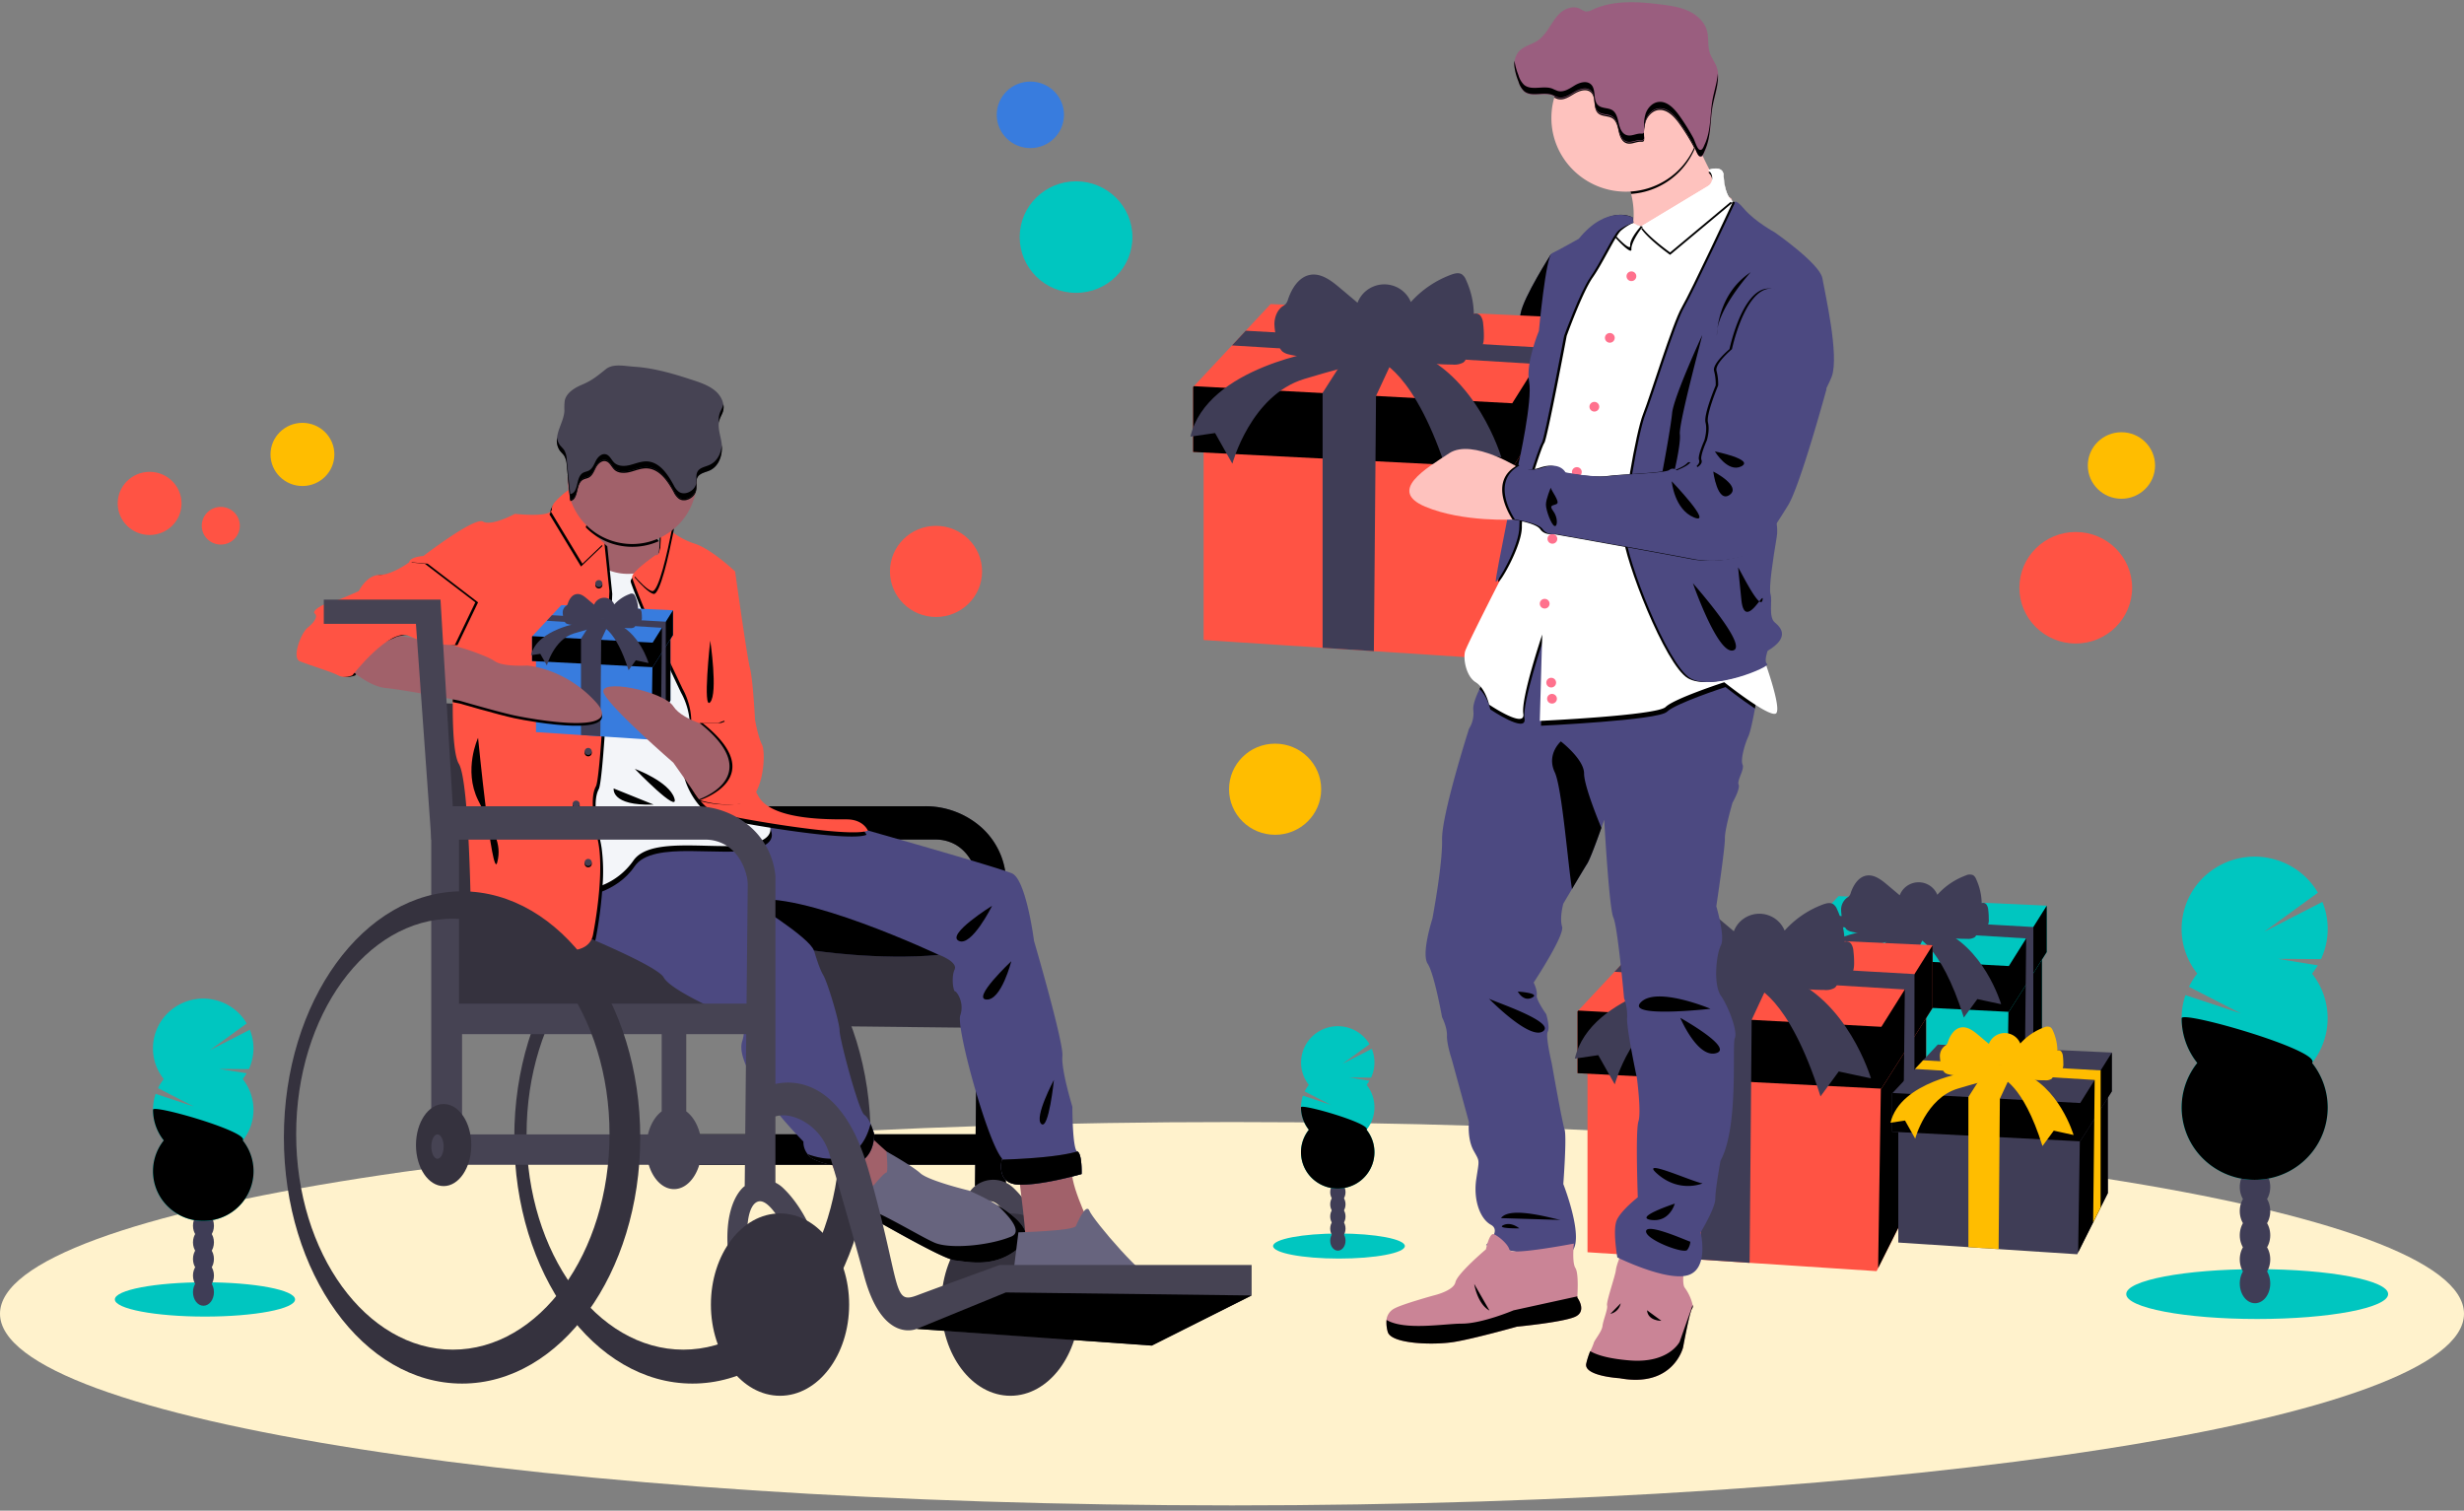 <svg xmlns="http://www.w3.org/2000/svg" xmlns:xlink="http://www.w3.org/1999/xlink" width="398" height="244" viewBox="0 0 398 244">
    <rect x="0" y="0" width="398" height="244" fill="#808080" stroke="none"/>
    <defs>
        <path id="a" d="M65.91 1.35a1.996 1.996 0 0 1-1.067.286 3.174 3.174 0 0 1-.96-.447c-.932-.464-2.102-.169-2.931.454-.829.623-1.394 1.513-1.95 2.378-.554.865-1.148 1.76-2.009 2.325-1.014.68-2.35.908-3.14 1.826a2.937 2.937 0 0 0-.653 1.509c0-.005 0-.009-.002-.014v.496a3.745 3.745 0 0 0 0 .447c.11.859.337 1.7.672 2.498.16.594.478 1.135.918 1.57.687.563 1.597.508 2.528.454.718-.043 1.448-.085 2.096.157.122.049.24.104.356.165l-.054.17c-1.856 6.345 1.84 12.978 8.255 14.814a12.22 12.22 0 0 0 3.454.471c.249 0 .498 0 .747-.028.035.13.075.26.107.39.375 1.461.495 2.974.355 4.475l-.074-.65a3.424 3.424 0 0 0-.505-.198 4.536 4.536 0 0 0-1.512-.228c-1.654-.025-4.147.647-6.804 3.89 0 0-3.393 1.9-4.393 2.358a.494.494 0 0 0-.185.21s-4.488 6.907-4.954 9.51l-.064.352-7.612-.352a13.766 13.766 0 0 0-1.28-5.421 1.936 1.936 0 0 0-.69-.908c-.509-.306-1.17-.14-1.732.067a16.573 16.573 0 0 0-6.59 4.443c-.985-2.368-3.725-3.499-6.12-2.525a4.661 4.661 0 0 0-2.598 2.641l-2.963-2.462c-1.348-1.13-2.942-2.333-4.695-2.069-1.9.288-3.084 2.178-3.696 3.968a2.037 2.037 0 0 1-.391.785 1.3 1.3 0 0 1-.11.091l-2.333-.105-4.07 4.327-2.25 2.396-6.218 6.613-.131.138v6.606c-.181.48-.33.97-.449 1.467l.449-.067v2.555l1.714.088v30.455l19.452 1.262 8.383.535 14.814.96c0 1.383.583 3.325 1.824 4.089a3.4 3.4 0 0 1 .819.728c-.064.123-.129.25-.189.376-.594 1.214-1.12 2.568-1.028 3.41a4.631 4.631 0 0 1-.712 3.042s-4.48 13.985-4.381 18.002c.1 4.017-1.597 12.851-1.597 12.851s-1.85 5.692-.751 7.31c1.1 1.619 2.348 8.687 2.348 8.687s.85 1.618.796 2.993c-.053 1.376.8 3.87.8 3.87l2.796 10.156s-.298 2.699.75 4.612c1.05 1.914.947 1.323.45 4.661-.499 3.34.597 6.428 2.396 7.41.712.38.733.96.516 1.526h-.018c-.459-.179-.84.775-1.067 1.544-.138.141-.231.222-.231.222l.157.04c-.1.368-.157.646-.157.646s-4.691 3.926-4.98 5.348c-.288 1.421-3.595 2.16-3.595 2.16s-4.98 1.372-6.292 2.061a2.368 2.368 0 0 0-1.377 1.904 5.29 5.29 0 0 0 .178 1.92c.502 2.013 7.49 2.21 10.834 1.671 3.343-.538 10.287-2.504 10.287-2.504s7.287-.704 9.436-1.57c2.148-.865.447-3.137.447-3.137v-.215c.053-.82.203-3.796-.313-4.595-.39-.605-.377-2.11-.323-3.07 1.458-2.639-1.676-10.554-1.676-10.554s.601-7.74.2-8.88c-.402-1.14-2.095-10.744-2.095-10.744s-1.05-4.369-.65-5.104c.397-.736-.25-2.847-.25-2.847s-1.697-2.353-1.547-3.088c.15-.736-.498-2.062-.498-2.062s5.093-7.655 4.641-9.076c-.451-1.422.2-3.73.2-3.73l1.422-2.381c.946-1.59 2.092-3.5 2.49-4.095.49-.756 1.672-3.975 2.33-5.833.277-.788.465-1.33.465-1.33s.8 14.424 1.498 15.898c.697 1.474 1.75 13.098 1.75 13.098a8.083 8.083 0 0 1 .498 3.24c-.1 1.815 1.597 9.713 1.597 9.713s.75 5.593.25 7.064c-.503 1.47-.1 12.313-.1 12.313s-2.746 2.111-3.444 3.725c-.697 1.615.1 6.037.1 6.037l.32.152a9.124 9.124 0 0 0-.57 1.906c-.099.933-1.6 5.154-1.447 5.742.153.587-.65 2.402-.75 3.335-.1.932-1.348 2.308-1.448 2.814-.158.442-.342.875-.551 1.295-.27.646-.487 1.313-.647 1.995-.498 2.057 5.441 2.402 5.441 2.402 8.786 1.618 10.386-5.002 10.386-5.002s1.096-5.89 1.497-6.333a.725.725 0 0 0 .068-.563c-.23-1-.66-1.943-1.266-2.775-.281-.324-.303-1.168-.252-1.922.253-.021.505-.067.75-.136 3.557-1.031 2.098-6.97 2.098-6.97s2.394-3.922 2.394-5.445c0-1.524.85-6.181.85-6.181 3.044-5.496 1.846-18.84 2.347-19.919.502-1.08-1.048-5.101-2.297-6.917-1.249-1.815-.747-6.723 0-8.144.747-1.421-.747-6.332-.747-6.332s1.448-9.52 1.397-10.99c-.05-1.47 1.245-5.84 1.245-5.84s1.299-2.255 1-2.941c-.299-.686 1-2.463.651-3.24-.349-.778.299-3.188.946-4.612.334-.729.747-2.737 1.067-4.52l.107-.588c1.454.925 2.778 1.614 3.272 1.428.89-.352-.526-4.925-1.501-7.782.167-.123.235-.218.167-.264-.597-.39.068-2.16.068-2.16 3.528-2.11 2.33-3.662 1.198-4.573-1.13-.911-.398-3.518-.733-4.574-.334-1.055.399-5.822 1-9.287a6.675 6.675 0 0 0-.021-2.276c.644-.978 1.305-2.005 1.885-2.959 1.995-3.268 6.256-18.839 6.256-18.839l-.028-.08c.416-.827.711-1.5.892-1.946 1.252-3.43-1.145-13.636-1.543-15.99-.399-2.356-7.79-7.457-7.79-7.457s-3.261-1.76-4.979-3.796c-1.106-1.295-1.451-1.28-1.555-1.105a.54.54 0 0 0-.241-.08c-.067-.05-.135-.096-.2-.149a.471.471 0 0 0-.273-.481 2.764 2.764 0 0 1-.253-.176c-.562-.943-.76-2.287-.829-3.455-.081-1.478-1.778-1.105-2.315-.943a50.838 50.838 0 0 1-1.135-2.272 3.98 3.98 0 0 0 .37-.792c1.032-2.252.804-4.83 1.252-7.208.324-1.724.993-3.518.861-5.196v-.099a4.519 4.519 0 0 0-.284-1.224c-.296-.757-.815-1.407-1.067-2.192-.374-1.133-.136-2.385-.445-3.539-.387-1.456-1.615-2.586-3.002-3.23C80.258.923 78.72.7 77.202.51 75.572.305 73.9.135 72.248.135c-2.197 0-4.358.3-6.338 1.216zm6.594 34.646l.093-.046v.078l-.093-.032zm-20 166.879l.634.123h-.017c-.212 0-.421-.041-.616-.123z"/>
        <path id="c" d="M51.295.855c-1.39 1.055-2.258 1.847-3.986 2.564-1.25.518-2.551 1.313-2.846 2.562a9.794 9.794 0 0 0-.06 1.674c-.057 1.126-.605 2.174-.957 3.25a4.873 4.873 0 0 0-.264 1.964v.031c0 .078.022.155.036.23v.038c.035.167.086.331.153.489 0 .02.018.039.025.06.007.021.057.116.089.172l.032.06c.046.074.092.144.146.214.217.285.508.525.711.824.254.466.393.986.405 1.516.057.535.11 1.073.168 1.607v.12a9.439 9.439 0 0 0-.029.704c.002.554.047 1.107.135 1.653-1.184.883-2.404 1.942-2.657 2.716a1.305 1.305 0 0 0-.28.774c-1.113.862-5.844.352-5.844.352s-3.856 2.058-5.257 1.256c-1.402-.802-9.817 5.6-9.817 5.6s-2.22.117-2.337 1.031c0 0-2.802 2.058-4.908 2.058-2.105 0-3.39 2.628-3.39 2.628s-3.503 1.6-4.673 1.83c-1.17.228-3.155 1.372-2.568 1.829.587.458-.117 1.484-1.17 2.287-1.053.802-2.69 4.925-1.285 5.484 1.406.56 5.258 1.717 6.31 2.287.403.208.858.292 1.309.242.51.034 1.022-.05 1.494-.242l.164-.2c1.373 1.03 3.162 2.089 4.883 2.258 2.71.267 8.536 1.365 11.005 1.84v.453c-.022 4.271.182 8.697 1.014 10.052 1.753 2.86 1.984 25.262 1.984 25.262s5.492.802 7.363 2.515c1.778 1.619 10.734 4.574 12.502.736l.562.239c4.552 1.953 10.595 4.732 11.289 5.98 1.12 2.059 9.183 5.488 9.183 5.488s5.26.113 3.738 4.926c-1.522 4.812 10.094 16.33 10.094 16.33-.018.728.219 1.44.67 2.016.147.184.313.351.497.5.466.351 1.917.995 3.6 1.28.43.957.771 1.788.71 1.92-.06.135.506.63 1.25 1.278a26.05 26.05 0 0 0 2.009 3.627c.255.426.613.782 1.042 1.038 1.138.457 12.996 7.43 15.22 7.659 2.066.214 6.263 1.217 10.04-1.693l-.609 4.876-.202 1.618s5.961 2.4 8.415 2.4c2.454 0 10.749 3.887 10.749 3.887s5.491 1.143 9.116-1.256c1.895-1.256 1.358-2.888.092-4.144-1.149-1.157-2.899-2.016-3.955-2.016-2.223 0-10.987-10.286-11.57-11.743-.213-.53-.57-.352-.932.116-.711-1.664-1.643-4.006-1.892-5.681.939-.236 1.54-.408 1.54-.408s.114-3.315-.711-3.66h-.022c-.796-.464-.796-7.299-.796-7.299s-1.868-6.04-1.633-8.221c.235-2.182-4.663-18.783-4.663-18.783s-1.284-9.98-3.62-10.99c-1.975-.855-18.602-5.548-23.738-6.99-.11-.247-.907-1.795-3.49-1.795-2.806 0-11.218.117-14.02-3.085a6.404 6.404 0 0 1-.865-1.386c1.388-2.522 1.477-6.684.979-7.644-.712-1.373-1.167-4.117-1.167-4.117s-.356-6.627-.825-8.344c-.47-1.717-2.447-15.775-2.447-15.775s-3.973-3.746-6.78-4.556a11.782 11.782 0 0 1-3.396-1.759c.043-.228.085-.435.117-.612a10.369 10.369 0 0 0 3.557-5.889c.054-.125.092-.256.114-.39.022-.18.031-.36.028-.542.036-.33.057-.665.06-1.003v-.218c.037-.163.103-.318.196-.457.41-.58 1.252-.704 1.925-.992a2.9 2.9 0 0 0 .295-.155l.085-.056c.064-.039.125-.078.182-.12l.1-.08.145-.124.096-.095c.043-.042.085-.084.124-.13l.093-.11c.036-.045.071-.087.103-.133l.085-.123c.032-.043.06-.088.086-.134.028-.045.057-.091.082-.14l.067-.13c.022-.043.054-.106.075-.159.019-.039.035-.079.05-.12.025-.06.05-.12.07-.179l.033-.095c.021-.07.046-.14.067-.214v-.022a5.44 5.44 0 0 0 .164-1.825c0-.155-.028-.306-.053-.458-.175-1.055-.559-2.142-.43-3.184 0-.091.028-.182.046-.274v-.031c.02-.096.047-.19.078-.282.146-.419.395-.802.53-1.22.027-.088.05-.176.067-.265v-.07c0-.074.022-.148.025-.222v-.052a2.614 2.614 0 0 0-.039-.577 3.769 3.769 0 0 0-1.27-2.111c-.964-.837-2.226-1.298-3.467-1.703C62.64 1.717 59.309.718 55.92.503c-.78-.05-1.687-.198-2.544-.198-.777 0-1.514.122-2.08.55zm8.693 27.996c-.1-.11-.192-.222-.288-.334.139-.042.274-.117.409-.18v.637l-.12-.123zm-42.507 15.43c.247-.083.503-.137.762-.162.225.02.446.08.65.176.274.127.559.247.847.352l-2.038-.352a1.177 1.177 0 0 0-.217-.01l-.004-.004zm8.277 1.484c.384.018.619.018.619.018v.134l-.619-.152zm45.605 5.576l.042-.643.139 1.699c-.117-.672-.181-1.056-.181-1.056zm44.334 85.554a40.583 40.583 0 0 0-4.702-2.37s-6.544-1.542-7.945-2.815c-1.402-1.273-5.58-3.557-5.58-3.557a325.199 325.199 0 0 1-2.096-1.882c.04-.267.064-.549.078-.848-.165-.6-.372-1.188-.618-1.759-.274-.616-.626-1.214-1.018-1.456-.932-.57-4.09-12.345-4.09-13.72 0-1.376-1.985-7.888-2.685-9.031-.701-1.144-1.519-4.01-1.519-4.01s10.631 1.611 20.565.703c-.018.042 3.137 1.185 2.572 2.445-.587 1.256-.207 3.543.07 3.543.278 0 1.566 1.829.865 3.887-.7 2.058 4.556 20.802 6.893 23.317 0 0 0 .063-.043.173-.17.763-.661 3.87 2.615 4.056h.373c.249 1.956.622 5.034.85 7.588-.526-1.516-2.557-3.053-4.585-4.264z"/>
    </defs>
    <g fill="none" fill-rule="evenodd">
        <path fill="#FFF2CC" d="M199 181.231c109.905 0 199 13.861 199 30.959s-89.095 30.958-199 30.958S0 229.288 0 212.19s89.095-30.959 199-30.959"/>
        <path fill="#00C6C0" d="M329.828 151.98v21.46l-5.737 11.447-.182.362-15.183-.992-5.837-.384-13.548-.883v-25.67l13.548.376 6.057.169 15.326.43z"/>
        <path fill="#000" d="M329.828 153.246v20.193l-1.405 2.797-1.433 2.867-2.9 5.783.324-21.46.065-4.33 2.756-3.015 1.202-1.315z"/>
        <path fill="#00C6C0" d="M330.603 146.28v7.497l-.775 1.228-1.394 2.191-1.231 1.943-2.725 4.292-.063-.004-36.269-1.847v-7.391l.093-.099 4.329-4.636 1.568-1.678 2.835-3.033z"/>
        <g fill="#000">
            <path d="M324.478 156.036v7.395l-36.332-1.851v-7.391l.093-.098zM330.603 146.28v7.497l-6.125 9.654v-7.396z"/>
        </g>
        <path fill="#3F3D56" d="M328.44 149.731l-.003 5.035-.004 2.43-.01 19.04-1.434 2.867.214-19.965.032-3.057.05-4.51-34.717-2.118 1.568-1.678z"/>
        <path fill="#3F3D56" d="M311.4 149.978l-2.433 5.224-.02 2.663-.222 26.392-5.836-.384v-29.02l3.112-4.875z"/>
        <path fill="#3F3D56" d="M303.39 150.33a7.77 7.77 0 0 1-4.353.15 1.752 1.752 0 0 1-.761-.351 1.954 1.954 0 0 1-.473-.925 7.214 7.214 0 0 1-.416-2.213 2.45 2.45 0 0 1 .932-1.977c.127-.076.246-.164.355-.264.13-.162.222-.35.274-.549.427-1.256 1.249-2.578 2.572-2.783 1.22-.182 2.33.658 3.272 1.45l2.063 1.737c.624-1.666 2.497-2.517 4.183-1.899.86.316 1.546.976 1.888 1.819a11.516 11.516 0 0 1 4.588-3.117 1.437 1.437 0 0 1 1.206-.046c.222.16.39.381.48.637a9.705 9.705 0 0 1 .897 3.87.69.69 0 0 1 .796.27c.159.258.25.55.263.852.056.467.084.937.082 1.407a2.09 2.09 0 0 1-.355 1.407c-.42.486-1.15.535-1.779.55.313.274.16.826-.185 1.055-.369.196-.79.276-1.205.231-1.605 0-3.312-.06-4.65-.939-.526-.351-.967-.812-1.497-1.16-1.294-.848-2.923-.887-4.42-.817-1.395.067-2.469 1.175-3.756 1.605"/>
        <path fill="#3F3D56" d="M303.095 149.981s-13.39 1.847-15.262 9.85l2.807-.408 1.97 3.49s2.077-7.803 8.202-9.653c6.125-1.85 8.305-2.153 8.305-2.153s4.268 1.024 8.095 13.245l2.18-2.98 3.842.824s-2.803-9.552-10.383-12.218l-9.756.003z"/>
        <path fill="#FF5344" d="M311.112 160.373v28.988l-7.746 15.458v.004l-.246.489-20.512-1.34-7.885-.517-18.3-1.196v-34.674l18.3.51 8.184.23 20.704.576z"/>
        <path fill="#000" d="M311.112 162.083v27.279l-1.892 3.774v.004l-1.942 3.87-3.912 7.81.437-28.989.089-5.846 3.72-4.07v-.004l1.622-1.773z"/>
        <path fill="#FF5344" d="M312.165 152.673V162.8l-1.053 1.657-1.878 2.958-1.664 2.625-3.678 5.797-.089-.007-48.99-2.49v-9.988l.12-.13 5.851-6.262 2.116-2.27 3.831-4.098z"/>
        <path fill="#000" d="M303.892 165.85v9.988l-49.08-2.497v-9.988l.121-.13zM312.165 152.673V162.8l-8.273 13.037v-9.987z"/>
        <path fill="#3F3D56" d="M309.241 157.334l-.007 6.804v3.278l-.014 25.72v.004l-1.942 3.87.292-26.97.042-4.126v-.003l.068-6.093-46.896-2.857 2.117-2.27z"/>
        <path fill="#3F3D56" d="M286.222 157.668l-3.286 7.057-.029 3.6-.298 35.647-7.886-.518v-39.197l4.208-6.589z"/>
        <path fill="#3F3D56" d="M275.402 158.143c-1.899.626-3.94.697-5.879.204a2.35 2.35 0 0 1-1.028-.471 2.633 2.633 0 0 1-.64-1.25 9.758 9.758 0 0 1-.562-2.993c.025-1.017.416-2.08 1.259-2.667.17-.103.329-.22.477-.352.17-.219.291-.472.355-.742.573-1.695 1.686-3.486 3.476-3.757 1.646-.25 3.147.887 4.417 1.956l2.785 2.346c.849-2.251 3.383-3.396 5.66-2.556a4.378 4.378 0 0 1 2.542 2.447 15.582 15.582 0 0 1 6.2-4.222c.529-.196 1.148-.351 1.632-.062.297.216.522.515.647.858a13.147 13.147 0 0 1 1.21 5.228.93.93 0 0 1 1.066.351c.215.35.338.746.356 1.154.075.63.113 1.263.114 1.897 0 .668-.064 1.407-.505 1.9-.57.654-1.554.724-2.426.745.42.37.213 1.112-.252 1.425a2.823 2.823 0 0 1-1.63.313c-2.169-.021-4.474-.081-6.277-1.274-.712-.467-1.31-1.094-2.024-1.562-1.75-1.146-3.948-1.2-5.975-1.104-1.807.109-3.258 1.611-4.998 2.188"/>
        <path fill="#3F3D56" d="M275.004 157.668s-18.09 2.498-20.629 13.316l3.788-.556 2.664 4.718s2.806-10.554 11.08-13.038c8.272-2.484 11.217-2.913 11.217-2.913s5.748 1.386 10.937 17.892l2.945-4.024 5.203 1.112s-3.787-12.9-14.023-16.507h-13.182zM340.47 174.772v17.942l-4.795 9.569-.153.303-12.694-.83-4.88-.32-11.324-.74v-21.46l11.324.314 5.065.14 12.815.36z"/>
        <path fill="#000" d="M340.47 175.828v16.886l-1.17 2.336-1.203 2.396v.004l-2.422 4.833.27-17.942.057-3.62 2.302-2.522 1.006-1.098z"/>
        <path fill="#3F3D56" d="M341.12 170.006v6.269l-.65 1.023-1.163 1.833-1.028 1.626-2.277 3.584h-.057l-30.32-1.544v-6.181l.074-.08 3.62-3.878 1.313-1.4 2.369-2.54z"/>
        <path fill="#000" d="M336.002 178.16v6.181l-30.378-1.544v-6.181l.075-.08zM341.12 170.006v6.269l-5.118 8.066v-6.18z"/>
        <path fill="#FFBD00" d="M339.31 172.89v4.211l-.003 2.03-.007 15.92-1.203 2.395.182-16.69.025-2.557.042-3.771-29.026-1.77 1.312-1.4z"/>
        <path fill="#FFBD00" d="M325.065 173.098l-2.034 4.37-.018 2.223-.185 22.064-4.88-.32v-24.26l2.604-4.077z"/>
        <path fill="#FFBD00" d="M318.368 173.393a6.53 6.53 0 0 1-3.638.127 1.495 1.495 0 0 1-.637-.295 1.655 1.655 0 0 1-.395-.771 6.048 6.048 0 0 1-.356-1.854c-.013-.64.274-1.25.78-1.65.105-.064.204-.137.295-.222.107-.134.185-.29.227-.457.356-1.055 1.046-2.156 2.152-2.325 1.02-.155 1.95.549 2.735 1.21l1.725 1.453c.524-1.393 2.09-2.102 3.499-1.584a2.708 2.708 0 0 1 1.577 1.52 9.683 9.683 0 0 1 3.837-2.603c.313-.16.683-.175 1.007-.038.185.132.325.318.402.531a8.075 8.075 0 0 1 .746 3.236.572.572 0 0 1 .666.226c.132.212.209.454.224.703.046.39.068.782.068 1.175.04.416-.072.833-.313 1.175-.356.408-.96.45-1.501.461a.593.593 0 0 1-.154.883 1.76 1.76 0 0 1-1.01.193c-1.34 0-2.77-.049-3.887-.788-.441-.288-.81-.675-1.252-.967-1.067-.704-2.444-.742-3.695-.682-1.128.056-2.025.984-3.102 1.343"/>
        <path fill="#FFBD00" d="M318.123 173.098s-11.197 1.545-12.759 8.243l2.344-.352 1.647 2.92s1.736-6.526 6.858-8.07c5.121-1.545 6.942-1.802 6.942-1.802s3.557.859 6.758 11.072l1.825-2.488 3.2.704s-2.343-7.983-8.678-10.203l-8.137-.024z"/>
        <g transform="translate(192.064 -1)">
            <mask id="b" fill="#fff">
                <use xlink:href="#a"/>
            </mask>
            <path d="M65.91 1.35a1.996 1.996 0 0 1-1.067.286 3.174 3.174 0 0 1-.96-.447c-.932-.464-2.102-.169-2.931.454-.829.623-1.394 1.513-1.95 2.378-.554.865-1.148 1.76-2.009 2.325-1.014.68-2.35.908-3.14 1.826a2.937 2.937 0 0 0-.653 1.509c0-.005 0-.009-.002-.014v.496a3.745 3.745 0 0 0 0 .447c.11.859.337 1.7.672 2.498.16.594.478 1.135.918 1.57.687.563 1.597.508 2.528.454.718-.043 1.448-.085 2.096.157.122.049.24.104.356.165l-.054.17c-1.856 6.345 1.84 12.978 8.255 14.814a12.22 12.22 0 0 0 3.454.471c.249 0 .498 0 .747-.028.035.13.075.26.107.39.375 1.461.495 2.974.355 4.475l-.074-.65a3.424 3.424 0 0 0-.505-.198 4.536 4.536 0 0 0-1.512-.228c-1.654-.025-4.147.647-6.804 3.89 0 0-3.393 1.9-4.393 2.358a.494.494 0 0 0-.185.21s-4.488 6.907-4.954 9.51l-.064.352-7.612-.352a13.766 13.766 0 0 0-1.28-5.421 1.936 1.936 0 0 0-.69-.908c-.509-.306-1.17-.14-1.732.067a16.573 16.573 0 0 0-6.59 4.443c-.985-2.368-3.725-3.499-6.12-2.525a4.661 4.661 0 0 0-2.598 2.641l-2.963-2.462c-1.348-1.13-2.942-2.333-4.695-2.069-1.9.288-3.084 2.178-3.696 3.968a2.037 2.037 0 0 1-.391.785 1.3 1.3 0 0 1-.11.091l-2.333-.105-4.07 4.327-2.25 2.396-6.218 6.613-.131.138v6.606c-.181.48-.33.97-.449 1.467l.449-.067v2.555l1.714.088v30.455l19.452 1.262 8.383.535 14.814.96c0 1.383.583 3.325 1.824 4.089a3.4 3.4 0 0 1 .819.728c-.064.123-.129.25-.189.376-.594 1.214-1.12 2.568-1.028 3.41a4.631 4.631 0 0 1-.712 3.042s-4.48 13.985-4.381 18.002c.1 4.017-1.597 12.851-1.597 12.851s-1.85 5.692-.751 7.31c1.1 1.619 2.348 8.687 2.348 8.687s.85 1.618.796 2.993c-.053 1.376.8 3.87.8 3.87l2.796 10.156s-.298 2.699.75 4.612c1.05 1.914.947 1.323.45 4.661-.499 3.34.597 6.428 2.396 7.41.712.38.733.96.516 1.526h-.018c-.459-.179-.84.775-1.067 1.544-.138.141-.231.222-.231.222l.157.04c-.1.368-.157.646-.157.646s-4.691 3.926-4.98 5.348c-.288 1.421-3.595 2.16-3.595 2.16s-4.98 1.372-6.292 2.061a2.368 2.368 0 0 0-1.377 1.904 5.29 5.29 0 0 0 .178 1.92c.502 2.013 7.49 2.21 10.834 1.671 3.343-.538 10.287-2.504 10.287-2.504s7.287-.704 9.436-1.57c2.148-.865.447-3.137.447-3.137v-.215c.053-.82.203-3.796-.313-4.595-.39-.605-.377-2.11-.323-3.07 1.458-2.639-1.676-10.554-1.676-10.554s.601-7.74.2-8.88c-.402-1.14-2.095-10.744-2.095-10.744s-1.05-4.369-.65-5.104c.397-.736-.25-2.847-.25-2.847s-1.697-2.353-1.547-3.088c.15-.736-.498-2.062-.498-2.062s5.093-7.655 4.641-9.076c-.451-1.422.2-3.73.2-3.73l1.422-2.381c.946-1.59 2.092-3.5 2.49-4.095.49-.756 1.672-3.975 2.33-5.833.277-.788.465-1.33.465-1.33s.8 14.424 1.498 15.898c.697 1.474 1.75 13.098 1.75 13.098a8.083 8.083 0 0 1 .498 3.24c-.1 1.815 1.597 9.713 1.597 9.713s.75 5.593.25 7.064c-.503 1.47-.1 12.313-.1 12.313s-2.746 2.111-3.444 3.725c-.697 1.615.1 6.037.1 6.037l.32.152a9.124 9.124 0 0 0-.57 1.906c-.099.933-1.6 5.154-1.447 5.742.153.587-.65 2.402-.75 3.335-.1.932-1.348 2.308-1.448 2.814-.158.442-.342.875-.551 1.295-.27.646-.487 1.313-.647 1.995-.498 2.057 5.441 2.402 5.441 2.402 8.786 1.618 10.386-5.002 10.386-5.002s1.096-5.89 1.497-6.333a.725.725 0 0 0 .068-.563c-.23-1-.66-1.943-1.266-2.775-.281-.324-.303-1.168-.252-1.922.253-.021.505-.067.75-.136 3.557-1.031 2.098-6.97 2.098-6.97s2.394-3.922 2.394-5.445c0-1.524.85-6.181.85-6.181 3.044-5.496 1.846-18.84 2.347-19.919.502-1.08-1.048-5.101-2.297-6.917-1.249-1.815-.747-6.723 0-8.144.747-1.421-.747-6.332-.747-6.332s1.448-9.52 1.397-10.99c-.05-1.47 1.245-5.84 1.245-5.84s1.299-2.255 1-2.941c-.299-.686 1-2.463.651-3.24-.349-.778.299-3.188.946-4.612.334-.729.747-2.737 1.067-4.52l.107-.588c1.454.925 2.778 1.614 3.272 1.428.89-.352-.526-4.925-1.501-7.782.167-.123.235-.218.167-.264-.597-.39.068-2.16.068-2.16 3.528-2.11 2.33-3.662 1.198-4.573-1.13-.911-.398-3.518-.733-4.574-.334-1.055.399-5.822 1-9.287a6.675 6.675 0 0 0-.021-2.276c.644-.978 1.305-2.005 1.885-2.959 1.995-3.268 6.256-18.839 6.256-18.839l-.028-.08c.416-.827.711-1.5.892-1.946 1.252-3.43-1.145-13.636-1.543-15.99-.399-2.356-7.79-7.457-7.79-7.457s-3.261-1.76-4.979-3.796c-1.106-1.295-1.451-1.28-1.555-1.105a.54.54 0 0 0-.241-.08c-.067-.05-.135-.096-.2-.149a.471.471 0 0 0-.273-.481 2.764 2.764 0 0 1-.253-.176c-.562-.943-.76-2.287-.829-3.455-.081-1.478-1.778-1.105-2.315-.943a50.838 50.838 0 0 1-1.135-2.272 3.98 3.98 0 0 0 .37-.792c1.032-2.252.804-4.83 1.252-7.208.324-1.724.993-3.518.861-5.196v-.099a4.519 4.519 0 0 0-.284-1.224c-.296-.757-.815-1.407-1.067-2.192-.374-1.133-.136-2.385-.445-3.539-.387-1.456-1.615-2.586-3.002-3.23C80.258.923 78.72.7 77.202.51 75.572.305 73.9.135 72.248.135c-2.197 0-4.358.3-6.338 1.216zm6.594 34.646l.093-.046v.078l-.093-.032zm-20 166.879l.634.123h-.017c-.212 0-.421-.041-.616-.123z" mask="url(#b)"/>
        </g>
        <path fill="#FEC2BE" d="M206.49 88.79c2.924 1.097 9.732 1.22 12.755 1.217h1.487l1.938-3.902-1.938-3.254s-1.779-.482-4.14-.904c-3.486-.623-8.256-1.108-10.528.288-3.813 2.33-3.386 5.123.426 6.554"/>
        <path fill="#000" d="M219.245 90.007h1.487l1.938-3.902-1.938-3.254s-1.779-.482-4.14-.904c1.917 1.386 6.526 4.408 2.653 8.06"/>
        <path fill="#4C4981" d="M251.348 42.081l-.857-.974s-4.407 6.895-4.866 9.498c-.459 2.604-1.067 5.597-1.067 5.597s-1.099 3.378-1.81 4.876c-.711 1.499-1.38 2.927-1.444 3.578-.064.65.263 2.083-1.12 2.99-1.384.908-1.711 3.385-1.711 3.385s-4.98 4.812-7.63 4.942c-2.65.13-10.193 1.432-9.93 2.734.263 1.302-3.158 2.083-4.538 2.406-1.38.324 8.891 4.222 2.895 9.238 0 0 3.813.781 4.208 1.693.394.91 4.406-.521 4.406-.521s.857-2.016 3.817-2.146c2.959-.13 4.47-1.432 4.47-1.629 0-.197 2.96-1.819 4.606-2.276 1.647-.457 3.813-.65 3.88-1.105.068-.454 9.864-42.286 9.864-42.286h-3.173z"/>
        <path fill="#000" d="M251.348 42.081l-.857-.974s-4.407 6.895-4.866 9.498c-.459 2.604-1.067 5.597-1.067 5.597s-1.099 3.378-1.81 4.876c-.711 1.499-1.38 2.927-1.444 3.578-.064.65.263 2.083-1.12 2.99-1.384.908-1.711 3.385-1.711 3.385s-4.98 4.812-7.63 4.942c-2.65.13-10.193 1.432-9.93 2.734.263 1.302-3.158 2.083-4.538 2.406-1.38.324 8.891 4.222 2.895 9.238 0 0 3.813.781 4.208 1.693.394.91 4.406-.521 4.406-.521s.857-2.016 3.817-2.146c2.959-.13 4.47-1.432 4.47-1.629 0-.197 2.96-1.819 4.606-2.276 1.647-.457 3.813-.65 3.88-1.105.068-.454 9.864-42.286 9.864-42.286h-3.173z"/>
        <path fill="#CA8496" d="M261.599 222.607c8.682 1.61 10.261-4.975 10.261-4.975s1.067-5.854 1.48-6.294a.716.716 0 0 0 .067-.559 7.588 7.588 0 0 0-1.252-2.758c-.544-.637-.1-3.272-.1-3.272l-10.061-2.537s-.89 2.003-.986 2.928c-.096.925-1.579 5.125-1.422 5.71.156.583-.64 2.392-.74 3.317-.1.925-1.33 2.293-1.423 2.783a11.78 11.78 0 0 1-.544 1.283 12.507 12.507 0 0 0-.64 1.985c-.516 2.047 5.36 2.389 5.36 2.389"/>
        <path fill="#000" d="M261.599 222.607c8.682 1.61 10.261-4.975 10.261-4.975s1.067-5.854 1.48-6.294a.716.716 0 0 0 .067-.559l-2.091 5.924s-1.725 3.564-8.138 3.025c-3.65-.302-5.445-.974-6.317-1.495a12.472 12.472 0 0 0-.64 1.985c-.498 2.047 5.378 2.389 5.378 2.389"/>
        <path fill="#000" d="M268.357 213.336s-2.17.05-2.32-1.706l2.32 1.706z"/>
        <path fill="#4C4981" d="M230.612 155.666c1.067 1.612 2.32 8.637 2.32 8.637s.839 1.611.789 2.976c-.05 1.365.79 3.87.79 3.87l2.763 10.1s-.299 2.68.74 4.573c1.038 1.893.935 1.32.441 4.637-.494 3.318.594 6.392 2.369 7.367 1.775.974-.79 3.268-.79 3.268s11.346 3.025 13.715 1.172c2.369-1.854-1.234-11.026-1.234-11.026s.59-7.711.199-8.834c-.391-1.122-2.073-10.694-2.073-10.694s-1.036-4.341-.64-5.073c.394-.732-.25-2.832-.25-2.832s-1.675-2.34-1.53-3.071c.147-.732-.494-2.04-.494-2.04s5.03-7.614 4.589-9.028c-.441-1.414.195-3.708.195-3.708s.637-1.08 1.402-2.367c.935-1.583 2.066-3.48 2.447-4.07.483-.757 1.65-3.958 2.3-5.802l.463-1.323s.786 14.343 1.48 15.807c.694 1.463 1.725 13.016 1.725 13.016.381 1.03.55 2.126.494 3.223-.1 1.804 1.58 9.66 1.58 9.66s.74 5.562.245 7.036c-.495 1.474-.1 12.246-.1 12.246s-2.714 2.11-3.404 3.708c-.69 1.597.1 6.002.1 6.002s7.892 3.901 11.382 2.877c3.489-1.023 2.07-6.926 2.07-6.926s2.368-3.905 2.368-5.418c0-1.513.84-6.146.84-6.146 3.009-5.467 1.824-18.737 2.315-19.81.491-1.073-1.017-5.076-2.258-6.867-1.242-1.79-.74-6.684 0-8.091.74-1.407-.733-6.333-.733-6.333s1.423-9.467 1.384-10.93c-.04-1.463 1.234-5.805 1.234-5.805s1.28-2.244.985-2.927c-.295-.682.985-2.441.64-3.222-.344-.781.295-3.166.94-4.573.326-.729.735-2.723 1.066-4.496.303-1.686.527-3.167.527-3.167l-8.142-6.487-20.323-5.277-7.647-2.441-7.448 11.61s-.768 1.213-1.451 2.613c-.583 1.207-1.106 2.554-1.014 3.388a4.64 4.64 0 0 1-.69 3.025s-4.456 13.914-4.356 17.92c.099 4.008-1.566 12.785-1.566 12.785s-1.838 5.657-.754 7.268"/>
        <path fill="#FF5344" d="M251.857 59.38v30.447l-8.138 16.24-.26.513-21.543-1.407-8.28-.542-19.22-1.256V66.953l19.22.539 8.597.239 21.742.608z"/>
        <path fill="#000" d="M251.857 61.177v28.65l-1.989 3.965v.004l-2.04 4.063v.003l-4.109 8.204.459-30.448.092-6.142 3.909-4.278 1.704-1.865z"/>
        <path fill="#FF5344" d="M252.96 51.295V61.93l-1.103 1.741-1.974 3.11-1.75 2.754-3.863 6.087-.092-.004-51.456-2.617V62.51l.128-.138 6.143-6.579 2.226-2.378 4.02-4.306z"/>
        <path fill="#000" d="M244.27 65.135v10.487L192.722 73V62.51l.128-.138zM252.96 51.295V61.93l-8.69 13.692V65.134z"/>
        <path fill="#3F3D56" d="M249.89 56.188l-.007 7.145v3.448l-.015 27.011v.004l-2.04 4.063.305-28.323.046-4.338.071-6.4-49.257-3.004 2.226-2.378z"/>
        <path fill="#3F3D56" d="M225.715 56.54l-3.454 7.412-.028 3.779-.317 37.442-8.28-.542V63.456l4.418-6.916z"/>
        <path fill="#3F3D56" d="M214.348 57.026c-1.994.655-4.136.73-6.172.214-.39-.079-.756-.25-1.067-.496a2.774 2.774 0 0 1-.668-1.312 10.3 10.3 0 0 1-.59-3.142c.024-1.055.437-2.188 1.319-2.814.18-.106.349-.23.501-.373.186-.228.318-.493.388-.777.605-1.78 1.778-3.663 3.65-3.948 1.731-.26 3.307.936 4.641 2.058l2.927 2.463c.896-2.365 3.56-3.565 5.952-2.679a4.602 4.602 0 0 1 2.663 2.563 16.347 16.347 0 0 1 6.512-4.419c.554-.204 1.205-.373 1.71-.067.312.229.549.543.68.905a13.758 13.758 0 0 1 1.27 5.488.977.977 0 0 1 1.127.387c.228.365.357.781.377 1.21.079.662.118 1.328.117 1.995 0 .703-.067 1.46-.53 1.994-.597.686-1.628.76-2.546.781.441.387.224 1.168-.263 1.499a2.987 2.987 0 0 1-1.715.327c-2.276-.021-4.698-.084-6.594-1.337-.746-.492-1.372-1.15-2.134-1.643-1.839-1.203-4.147-1.26-6.274-1.16-1.927.112-3.453 1.692-5.281 2.283"/>
        <path fill="#3F3D56" d="M213.938 56.54s-19 2.621-21.653 13.984l3.98-.58 2.795 4.953s2.949-11.075 11.638-13.696c8.69-2.62 11.78-3.06 11.78-3.06s6.047 1.46 11.488 18.793l3.095-4.222 5.449 1.168s-3.977-13.548-14.729-17.336l-13.843-.004z"/>
        <path fill="#FEC2BE" d="M260.663 42.567c.313-.127 21.771-8.89 18.815-10.635-1.753-1.034-3.912-5.414-5.391-8.844-1.032-2.4-1.733-4.327-1.733-4.327s-17.221-3.026-11.058 7.415a19.198 19.198 0 0 1 2.174 5.144c1.757 7.11-2.665 11.117-2.807 11.247"/>
        <path fill="#000" d="M261.297 26.176a19.197 19.197 0 0 1 2.172 5.144c4.454-.31 8.368-3.032 10.17-7.071.17-.379.32-.767.448-1.161-1.032-2.4-1.733-4.328-1.733-4.328s-17.221-3.025-11.057 7.416"/>
        <path fill="#FEC2BE" d="M250.59 19.052c0 6.575 5.39 11.905 12.037 11.905 4.768 0 9.087-2.784 11.011-7.099a11.68 11.68 0 0 0 1.025-4.806c.003-6.574-5.383-11.907-12.03-11.91-6.648-.004-12.039 5.324-12.042 11.899v.011z"/>
        <path fill="#000" d="M238.978 111.294c1.263 1.133 1.746 3.29 1.746 3.29s5.937 4.006 5.527 1.463c-.408-2.544 3.06-12.781 3.06-12.781l-.396 13.952s18.94-.876 20.324-2.244c1.383-1.369 9.471-4 9.471-4s2.49 1.966 4.752 3.458c.303-1.685.527-3.166.527-3.166l-8.142-6.487-20.323-5.277-7.647-2.442-7.448 11.61s-.768 1.224-1.451 2.624"/>
        <path fill="#FFF" d="M238.359 110.193c1.576.978 2.17 3.613 2.17 3.613s5.918 4 5.523 1.463c-.395-2.536 3.059-12.784 3.059-12.784l-.395 13.952s18.944-.876 20.324-2.244c1.38-1.369 9.471-4 9.471-4s7.003 5.562 8.287 5.076c1.284-.485-2.269-9.955-2.269-9.955l-3.65-55.426s.986-16.493-.493-17.077a2.144 2.144 0 0 1-.623-.383c-.974-.869-1.266-2.628-1.352-4.106-.095-1.759-2.464-.879-2.464-.879l1.38 1.759-12.225 7.349-.106.067c-.477-.249-.967-.47-1.47-.662-1.066-.411-2.521-.798-3.464-.411-.526.263-.973.66-1.294 1.15a14.423 14.423 0 0 0-1.665 3.339l-4.439 7.416s-2.269 9.85-2.269 10.244c0 .394-.69 9.368-1.48 10.343-.79.974-1.579 5.857-1.284 7.32.296 1.464-.494 6.928-.494 6.928-3.254 2.635-4.933 11.61-4.933 11.61s-5.129 10.05-5.524 11.221c-.395 1.172.1 4.102 1.679 5.077"/>
        <path fill="#000" d="M265.102 36.941c1.199 1.76 4.663 4.222 4.663 4.222l9.998-8.352c-.975-.869-1.266-2.628-1.352-4.105-.096-1.76-2.464-.88-2.464-.88l.284.352a1.561 1.561 0 0 1-.427 2.308l-10.702 6.455z"/>
        <path fill="#FFF" d="M265.102 36.551c1.199 1.759 4.663 4.222 4.663 4.222l9.998-8.352c-.975-.87-1.266-2.628-1.352-4.106-.096-1.759-2.464-.88-2.464-.88l.284.353a1.561 1.561 0 0 1-.427 2.307l-10.702 6.456z"/>
        <path fill="#000" d="M260.478 37.867c1.292 1.53 3.123 3.26 3.038 2.392-.085-.87 1.092-2.783 1.842-3.641a5.517 5.517 0 0 0-3.585.095 3.368 3.368 0 0 0-1.295 1.154"/>
        <path fill="#FFF" d="M260.28 37.283c1.294 1.527 3.122 3.26 3.037 2.392-.086-.869.97-2.273 1.721-3.131-1.067-.412-2.518-.799-3.464-.415a3.306 3.306 0 0 0-1.295 1.154"/>
        <path fill="#FF718D" d="M263.516 43.837c.436 0 .79.35.79.78a.785.785 0 0 1-.79.782.785.785 0 0 1-.79-.781c0-.432.354-.781.79-.781M257.53 64.913c.436 0 .79.35.79.781a.785.785 0 0 1-.79.781.785.785 0 0 1-.79-.781c0-.431.354-.781.79-.781M250.754 86.253c.437 0 .79.35.79.781a.785.785 0 0 1-.79.781.785.785 0 0 1-.79-.781c0-.431.354-.781.79-.781M250.559 109.475c.436 0 .79.35.79.781a.785.785 0 0 1-.79.781.785.785 0 0 1-.79-.78c0-.432.354-.782.79-.782M260.03 53.79c.437 0 .79.349.79.78a.785.785 0 0 1-.79.781.785.785 0 0 1-.79-.78c0-.432.354-.782.79-.782M254.702 75.453c.436 0 .79.35.79.78a.785.785 0 0 1-.79.782.785.785 0 0 1-.79-.781c0-.431.354-.781.79-.781M249.506 96.726c.436 0 .79.35.79.781a.785.785 0 0 1-.79.781.785.785 0 0 1-.79-.781c0-.431.353-.781.79-.781M250.69 112.079c.436 0 .79.35.79.78a.785.785 0 0 1-.79.782.785.785 0 0 1-.79-.781c0-.432.354-.781.79-.781"/>
        <path fill="#000" d="M279.76 32.91s-.132-1.172 1.579.844c1.71 2.016 4.933 3.775 4.933 3.775s7.302 5.073 7.693 7.416 2.76 12.489 1.512 15.873c-1.248 3.384-10.788 19.581-10.788 19.581s2.49 2.927 1.91 6.375c-.58 3.447-1.316 8.197-.989 9.238.327 1.041-.394 3.641.712 4.552 1.106.911 2.3 2.463-1.185 4.556 0 0-.657 1.759-.067 2.146.59.387-8.746 4.426-12.431 2.276-3.685-2.15-10.315-19.32-10.457-23.159-.142-3.838 2.038-16.534 3.223-19.518 1.184-2.983 4.737-14.634 6.249-17.238 1.511-2.603 8.105-16.717 8.105-16.717"/>
        <path fill="#4C4981" d="M280.154 32.91s-.131-1.172 1.58.844c1.71 2.016 4.933 3.775 4.933 3.775s7.298 5.073 7.696 7.416c.399 2.343 2.76 12.489 1.512 15.873-1.248 3.384-10.802 19.581-10.802 19.581s2.49 2.927 1.91 6.375c-.58 3.447-1.316 8.197-.989 9.238.328 1.041-.394 3.641.712 4.552 1.106.911 2.301 2.463-1.185 4.556 0 0-.658 1.759-.067 2.146.59.387-8.746 4.426-12.431 2.276-3.685-2.15-10.315-19.32-10.457-23.159-.142-3.838 2.038-16.534 3.223-19.518 1.184-2.983 4.737-14.634 6.249-17.238 1.511-2.603 8.116-16.717 8.116-16.717"/>
        <path fill="#000" d="M282.786 43.967s-5.655 6.181-5.46 10.28c0 0-.077-6.635 5.46-10.28M274.958 54.116c0 .197-3.813 14.248-3.617 16.003.196 1.756-1.117 6.959-1.117 6.959l-1.779-.457s1.38-7.22 1.644-9.886c.263-2.666 4.869-12.619 4.869-12.619M273.446 94.19c.132.197 9.013 10.149 6.513 10.863-2.5.714-6.513-10.863-6.513-10.863M280.748 91.653c.196.13 3.557 7.156 3.945 5.277.388-1.879-2.892 5.14-3.418-.067l-.527-5.21zM263.697 35.12s-3.667-2.21-8.273 3.447c0 0-3.354 1.889-4.339 2.343-.985.453-2.106 12.555-2.106 12.555s-2.17 5.203-1.579 8.197c.59 2.994-1.707 13.274-1.707 13.274s-3.817 18.473-3.685 18.997c.132.524 3.88-5.79 3.813-8.911-.067-3.12 3.158-12.883 3.62-13.467.463-.584 3.622-17.309 3.622-17.309s2.564-7.092 4.207-9.431c1.644-2.34 3.685-6.765 4.538-7.546a8.642 8.642 0 0 1 2.039-1.302l-.15-.848z"/>
        <path fill="#4C4981" d="M263.733 35.12s-4.112-2.21-8.718 3.447c0 0-3.354 1.889-4.339 2.343-.985.453-2.106 12.555-2.106 12.555s-2.17 5.203-1.579 8.197c.59 2.994-1.707 13.274-1.707 13.274s-3.816 18.473-3.685 18.997c.132.524 3.88-5.79 3.817-8.911-.064-3.12 3.154-12.883 3.617-13.467.462-.584 3.617-17.305 3.617-17.305s2.564-7.092 4.208-9.432c1.643-2.34 3.684-6.765 4.538-7.546.854-.78 2.433-1.302 2.433-1.302l-.096-.85z"/>
        <path fill="#FEC2BE" d="M245.693 75.78s-7.825-5.073-11.61-2.572c-3.784 2.502-9.958 6.051-3.88 8.623 6.079 2.572 14.501 2.079 14.501 2.079l.99-8.13z"/>
        <path fill="#000" d="M251.135 124.733c1.166 2.462 2.134 14.913 2.781 18.856.936-1.583 2.067-3.48 2.447-4.07.484-.756 1.65-3.958 2.301-5.801-.743-1.787-2.795-6.91-2.795-8.795 0-2.294-3.749-5.172-3.749-5.172s-2.369 2.055-.985 4.982M276.292 162.938s-8.682-3.662-11.247-1.055c-2.564 2.606 11.247 1.055 11.247 1.055M271.408 164.401s8.782 4.88 5.773 5.707c-3.01.826-5.773-5.707-5.773-5.707M245.167 160.155s3.748.243 2.315.975c-1.433.732-2.315-.975-2.315-.975M240.479 161.278c.05.242 10.9 3.708 8.781 5.277-2.12 1.569-8.781-5.277-8.781-5.277M275.008 191.138c-1.626-.243-10.702-4.39-7.153-1.407 3.55 2.983 7.153 1.407 7.153 1.407M270.52 194.406s-.79 3.026-3.8 2.635c-3.009-.39 3.8-2.635 3.8-2.635M273.037 200.56c-.544-.148-7.006-3.075-7.152-1.71-.146 1.365 6.164 3.757 6.658 3.025.283-.385.454-.84.494-1.316M252.12 197.041c-.79-.05-8.18-2.388-9.667-.292l9.667.292zM245.412 198.406s-1.284-1.122-2.564-.535c-1.281.588 2.564.535 2.564.535M261.787 210.508a2.186 2.186 0 0 1-1.675 1.707l1.675-1.707z"/>
        <path fill="#CA8496" d="M224.15 215.095c.494 1.999 7.401 2.196 10.706 1.657 3.304-.537 10.161-2.472 10.161-2.472s7.203-.683 9.322-1.563c2.12-.88.445-3.124.445-3.124v-.207c.05-.816.2-3.775-.31-4.573-.593-.925-.248-3.951-.248-3.951s-10.208 1.952-10.407 1.023c-.2-.928-1.779-2.244-2.515-2.536-.736-.292-1.284 2.438-1.284 2.438s-4.624 3.905-4.933 5.32c-.31 1.414-3.557 2.145-3.557 2.145s-4.933 1.369-6.217 2.051a2.368 2.368 0 0 0-1.362 1.893 5.34 5.34 0 0 0 .199 1.9"/>
        <path fill="#000" d="M224.15 215.095c.494 1.999 7.401 2.196 10.706 1.657 3.304-.537 10.161-2.472 10.161-2.472s7.203-.683 9.322-1.563c2.12-.88.445-3.124.445-3.124v-.207l-10.315 2.258s-5.079 2.146-8.333 2.146c-2.845 0-9.212 1.154-12.168-.594a5.343 5.343 0 0 0 .182 1.9"/>
        <path fill="#000" d="M238.124 207.384s.495 3.223 2.469 4.296l-2.469-4.296zM251.06 15.756c.186.099.381.179.583.24.929.246 1.832-.37 2.654-.863.821-.492 1.956-.858 2.667-.221.929.834.256 2.617 1.213 3.42.605.51 1.565.351 2.237.756.672.404.875 1.333 1.046 2.128.17.795.509 1.696 1.295 1.928.786.232 1.511-.278 2.283-.25.16 0 .356.025.455-.091a.469.469 0 0 0 .075-.352c-.096-.945-.01-1.9.253-2.815.316-.897 1.067-1.713 2.002-1.857 1.387-.211 2.55.992 3.365 2.11a34.491 34.491 0 0 1 2.333 3.716c.043.083.083.17.117.257a11.667 11.667 0 0 0 1.025-4.806c.002-6.575-5.385-11.906-12.033-11.909-5.366-.001-10.086 3.512-11.57 8.613v-.004z"/>
        <path fill="#9A5E7F" d="M271.202 19.693c-.815-1.13-1.978-2.33-3.365-2.11-.95.143-1.686.956-2.002 1.853a7.397 7.397 0 0 0-.25 2.814.48.48 0 0 1-.08.352c-.108.116-.293.099-.453.092-.771-.028-1.54.468-2.283.25-.743-.219-1.124-1.133-1.295-1.928-.17-.795-.355-1.696-1.045-2.111-.69-.415-1.633-.246-2.238-.757-.956-.805-.284-2.589-1.212-3.419-.712-.64-1.846-.274-2.668.218-.822.493-1.725 1.108-2.653.866-.313-.085-.594-.264-.9-.38-1.462-.55-3.358.383-4.56-.609a3.458 3.458 0 0 1-.91-1.559 9.855 9.855 0 0 1-.666-2.483 3.296 3.296 0 0 1 .67-2.424c.782-.915 2.105-1.14 3.104-1.815.85-.574 1.423-1.453 1.985-2.315.562-.862 1.106-1.76 1.924-2.368.818-.608 1.978-.907 2.895-.447.29.198.611.348.95.444.375.007.746-.092 1.067-.285 3.421-1.594 7.405-1.312 11.157-.838 1.501.19 3.024.416 4.393 1.056 1.37.64 2.579 1.759 2.962 3.212.307 1.147.072 2.392.442 3.518.249.767.76 1.407 1.067 2.177.8 2.055-.157 4.313-.562 6.48-.445 2.368-.22 4.926-1.238 7.174-.2.44-.423 1.21-.925.918-.355-.215-.732-1.464-.946-1.85a34.19 34.19 0 0 0-2.365-3.726"/>
        <path fill="#000" d="M292.848 57.824l1.779 5.01s-4.212 15.479-6.186 18.736c-1.973 3.258-4.865 7.416-4.865 7.416s-4.866 2.407-10.524 1.302c-5.66-1.105-22.166-4.035-22.166-4.035s-1.38.26-2.102-.781-4.475-1.562-4.475-1.562-4.339-6.244.99-8.848c0 0 .653 1.432 3.485.458 2.83-.975 3.681.78 3.681.78s4.606.912 7.17.585c2.565-.328 8.946-.454 9.603-.975a.85.85 0 0 1 1.185.063s1.576-.584 2.102-1.168c.527-.584 1.252.648 1.252.648s.921-.517.658-1.168c-.263-.651.854-3.124.854-3.124s.526-1.626.195-2.927c-.33-1.302 1.647-5.98 1.647-5.98a8.186 8.186 0 0 0-.263-2.344c-.33-1.171 2.49-3.518 2.49-3.518s2.763-13.27 8.618-8.91c5.854 4.358 4.872 10.342 4.872 10.342"/>
        <path fill="#4C4981" d="M293.254 57.824l1.778 5.01s-4.211 15.479-6.185 18.736c-1.974 3.258-4.866 7.416-4.866 7.416s-4.869 2.407-10.524 1.302c-5.656-1.105-22.173-4.035-22.173-4.035s-1.38.26-2.102-.781-4.474-1.562-4.474-1.562-4.34-6.244.989-8.848c0 0 .654 1.432 3.485.458 2.831-.975 3.681.78 3.681.78s4.624.912 7.17.585c2.547-.328 8.946-.454 9.604-.975a.846.846 0 0 1 1.18.063s1.58-.584 2.106-1.168c.527-.584 1.252.648 1.252.648s.918-.517.655-1.168c-.263-.651.857-3.124.857-3.124s.526-1.626.196-2.927c-.331-1.302 1.646-5.98 1.646-5.98a8.198 8.198 0 0 0-.263-2.344c-.33-1.171 2.49-3.518 2.49-3.518s2.764-13.27 8.618-8.91c5.854 4.358 4.88 10.342 4.88 10.342"/>
        <path fill="#000" d="M250.49 78.774c.068.454 1.516 2.276.99 2.6-.526.323-1.384.13-.594 1.171.79 1.041.711 2.603.2 2.406-.513-.197-1.38-2.536-1.38-3.447s.785-2.73.785-2.73M270.028 77.733s.395 4.552 3.618 5.853c3.222 1.302-3.618-5.853-3.618-5.853M276.736 76.17c.196.064 4.603 2.407 2.629 3.772-1.974 1.365-2.629-3.771-2.629-3.771M277 72.916s6.444 1.302 4.267 2.407c-2.176 1.104-4.268-2.407-4.268-2.407"/>
        <g fill="#000">
            <path d="M265.82 18.328c.317-.897 1.068-1.71 2.003-1.854 1.387-.211 2.55.988 3.365 2.11a34.155 34.155 0 0 1 2.333 3.712c.213.39.576 1.64.946 1.854.502.292.711-.482.925-.922 1.017-2.237.793-4.802 1.238-7.17.26-1.382.74-2.814.846-4.182.15 1.699-.523 3.49-.846 5.224-.445 2.368-.22 4.925-1.238 7.17-.2.44-.423 1.21-.925.921-.356-.214-.733-1.463-.946-1.854a34.113 34.113 0 0 0-2.319-3.708c-.814-1.132-1.978-2.329-3.365-2.11-.95.144-1.686.956-2.002 1.854a5.117 5.117 0 0 0-.263 1.463 6.653 6.653 0 0 1 .249-2.508M245.273 12.15c.16.59.475 1.127.911 1.559 1.202.992 3.098.056 4.56.608.292.142.593.268.9.377.928.246 1.831-.352 2.653-.862.822-.51 1.956-.859 2.667-.222.928.834.257 2.617 1.213 3.42.605.513 1.565.351 2.237.756.672.405.875 1.333 1.046 2.11.17.778.509 1.696 1.295 1.929.786.232 1.511-.278 2.283-.25.16 0 .356.024.452-.092a.259.259 0 0 0 .057-.095c0 .26 0 .521.024.781a.488.488 0 0 1-.081.352c-.107.116-.292.099-.452.092-.772-.029-1.54.468-2.283.25-.743-.219-1.124-1.137-1.295-1.928-.17-.792-.355-1.696-1.046-2.129-.69-.433-1.632-.246-2.237-.756-.956-.802-.285-2.586-1.213-3.42-.711-.636-1.845-.27-2.667.222-.822.492-1.725 1.108-2.654.862-.313-.085-.594-.26-.9-.377-1.461-.552-3.357.384-4.559-.608a3.472 3.472 0 0 1-.91-1.562 9.743 9.743 0 0 1-.666-2.484 3.977 3.977 0 0 1 .021-.872c.123.801.34 1.586.644 2.34"/>
        </g>
        <path fill="#35323E" d="M85.056 183.188c0-19.223 11.332-34.807 25.306-34.807 13.975 0 25.328 15.591 25.328 34.807 0 19.215-11.332 34.806-25.31 34.806-13.978 0-25.324-15.584-25.324-34.806m-1.985.53c0 21.96 12.887 39.754 28.782 39.754s28.78-17.801 28.78-39.753c0-21.953-12.885-39.753-28.78-39.753-15.895 0-28.782 17.797-28.782 39.753"/>
        <path fill="#464353" d="M108.378 96.842l1.984 33.379h39.004a13.602 13.602 0 0 1 9.169 3.43 12.04 12.04 0 0 1 3.934 7.859v50.064h-4.98l.036-3.437H108.36v-4.925h49.232l.406-40.168a6.469 6.469 0 0 0-.157-1.502c-.306-1.323-1.163-3.736-3.457-5.09a6.5 6.5 0 0 0-3.308-.852H106.88l-2.49-34.85H89.524v-3.908h18.855z"/>
        <path fill="#000" d="M108.378 96.842l1.984 33.379h39.004a13.602 13.602 0 0 1 9.169 3.43 12.04 12.04 0 0 1 3.934 7.859v50.064h-4.98l.036-3.437H108.36v-4.925h49.232l.406-40.168a6.469 6.469 0 0 0-.157-1.502c-.306-1.323-1.163-3.736-3.457-5.09a6.5 6.5 0 0 0-3.308-.852H106.88l-2.49-34.85H89.524v-3.908h18.855z"/>
        <path fill="#35323E" d="M107.14 114.756l-37.467-1.225 1.985 51.535 89.818.982-2.233-20.858-48.88 8.098z"/>
        <path fill="#464353" d="M73.145 188.134h49.623v-4.908H73.145z"/>
        <path fill="#464353" d="M106.88 179.508v-14.424h3.97v14.424c1.469 1.087 2.49 3.331 2.49 5.93 0 3.66-2.003 6.625-4.468 6.625s-4.467-2.965-4.467-6.624c.003-2.6 1.017-4.844 2.475-5.931M126.389 191.789a4.705 4.705 0 0 0-6.1-.214s-5.954 3.926-.498 20.615c0 0 3.973 2.462 1.985-5.4-1.988-7.863-.992-12.764.992-12.764 1.985 0 4.468 5.4 4.468 5.4l3.474-1.47s-1.568-3.62-4.321-6.167M163.607 191.789a4.705 4.705 0 0 0-6.1-.214s-5.954 3.926-.498 20.615c0 0 3.973 2.462 1.988-5.4-1.984-7.863-.996-12.764.993-12.764 1.988 0 4.463 5.4 4.463 5.4l3.475-1.47s-1.568-3.62-4.321-6.167"/>
        <path fill="#35323E" d="M163.212 195.99c6.166 0 11.165 6.593 11.165 14.726 0 8.133-4.999 14.726-11.165 14.726-6.166 0-11.165-6.593-11.165-14.726 0-8.133 4.999-14.727 11.165-14.727M125.994 195.99c6.166 0 11.165 6.593 11.165 14.726 0 8.133-4.999 14.726-11.165 14.726-6.166 0-11.164-6.593-11.164-14.726 0-8.133 4.998-14.727 11.164-14.727"/>
        <g transform="translate(46.238 58.102)">
            <mask id="d" fill="#fff">
                <use xlink:href="#c"/>
            </mask>
            <path d="M51.295.855c-1.39 1.055-2.258 1.847-3.986 2.564-1.25.518-2.551 1.313-2.846 2.562a9.794 9.794 0 0 0-.06 1.674c-.057 1.126-.605 2.174-.957 3.25a4.873 4.873 0 0 0-.264 1.964v.031c0 .078.022.155.036.23v.038c.035.167.086.331.153.489 0 .02.018.039.025.06.007.021.057.116.089.172l.032.06c.046.074.092.144.146.214.217.285.508.525.711.824.254.466.393.986.405 1.516.057.535.11 1.073.168 1.607v.12a9.439 9.439 0 0 0-.029.704c.002.554.047 1.107.135 1.653-1.184.883-2.404 1.942-2.657 2.716a1.305 1.305 0 0 0-.28.774c-1.113.862-5.844.352-5.844.352s-3.856 2.058-5.257 1.256c-1.402-.802-9.817 5.6-9.817 5.6s-2.22.117-2.337 1.031c0 0-2.802 2.058-4.908 2.058-2.105 0-3.39 2.628-3.39 2.628s-3.503 1.6-4.673 1.83c-1.17.228-3.155 1.372-2.568 1.829.587.458-.117 1.484-1.17 2.287-1.053.802-2.69 4.925-1.285 5.484 1.406.56 5.258 1.717 6.31 2.287.403.208.858.292 1.309.242.51.034 1.022-.05 1.494-.242l.164-.2c1.373 1.03 3.162 2.089 4.883 2.258 2.71.267 8.536 1.365 11.005 1.84v.453c-.022 4.271.182 8.697 1.014 10.052 1.753 2.86 1.984 25.262 1.984 25.262s5.492.802 7.363 2.515c1.778 1.619 10.734 4.574 12.502.736l.562.239c4.552 1.953 10.595 4.732 11.289 5.98 1.12 2.059 9.183 5.488 9.183 5.488s5.26.113 3.738 4.926c-1.522 4.812 10.094 16.33 10.094 16.33-.018.728.219 1.44.67 2.016.147.184.313.351.497.5.466.351 1.917.995 3.6 1.28.43.957.771 1.788.71 1.92-.06.135.506.63 1.25 1.278a26.05 26.05 0 0 0 2.009 3.627c.255.426.613.782 1.042 1.038 1.138.457 12.996 7.43 15.22 7.659 2.066.214 6.263 1.217 10.04-1.693l-.609 4.876-.202 1.618s5.961 2.4 8.415 2.4c2.454 0 10.749 3.887 10.749 3.887s5.491 1.143 9.116-1.256c1.895-1.256 1.358-2.888.092-4.144-1.149-1.157-2.899-2.016-3.955-2.016-2.223 0-10.987-10.286-11.57-11.743-.213-.53-.57-.352-.932.116-.711-1.664-1.643-4.006-1.892-5.681.939-.236 1.54-.408 1.54-.408s.114-3.315-.711-3.66h-.022c-.796-.464-.796-7.299-.796-7.299s-1.868-6.04-1.633-8.221c.235-2.182-4.663-18.783-4.663-18.783s-1.284-9.98-3.62-10.99c-1.975-.855-18.602-5.548-23.738-6.99-.11-.247-.907-1.795-3.49-1.795-2.806 0-11.218.117-14.02-3.085a6.404 6.404 0 0 1-.865-1.386c1.388-2.522 1.477-6.684.979-7.644-.712-1.373-1.167-4.117-1.167-4.117s-.356-6.627-.825-8.344c-.47-1.717-2.447-15.775-2.447-15.775s-3.973-3.746-6.78-4.556a11.782 11.782 0 0 1-3.396-1.759c.043-.228.085-.435.117-.612a10.369 10.369 0 0 0 3.557-5.889c.054-.125.092-.256.114-.39.022-.18.031-.36.028-.542.036-.33.057-.665.06-1.003v-.218c.037-.163.103-.318.196-.457.41-.58 1.252-.704 1.925-.992a2.9 2.9 0 0 0 .295-.155l.085-.056c.064-.039.125-.078.182-.12l.1-.08.145-.124.096-.095c.043-.042.085-.084.124-.13l.093-.11c.036-.045.071-.087.103-.133l.085-.123c.032-.043.06-.088.086-.134.028-.045.057-.091.082-.14l.067-.13c.022-.043.054-.106.075-.159.019-.039.035-.079.05-.12.025-.06.05-.12.07-.179l.033-.095c.021-.07.046-.14.067-.214v-.022a5.44 5.44 0 0 0 .164-1.825c0-.155-.028-.306-.053-.458-.175-1.055-.559-2.142-.43-3.184 0-.091.028-.182.046-.274v-.031c.02-.096.047-.19.078-.282.146-.419.395-.802.53-1.22.027-.088.05-.176.067-.265v-.07c0-.074.022-.148.025-.222v-.052a2.614 2.614 0 0 0-.039-.577 3.769 3.769 0 0 0-1.27-2.111c-.964-.837-2.226-1.298-3.467-1.703C62.64 1.717 59.309.718 55.92.503c-.78-.05-1.687-.198-2.544-.198-.777 0-1.514.122-2.08.55zm8.693 27.996c-.1-.11-.192-.222-.288-.334.139-.042.274-.117.409-.18v.637l-.12-.123zm-42.507 15.43c.247-.083.503-.137.762-.162.225.02.446.08.65.176.274.127.559.247.847.352l-2.038-.352a1.177 1.177 0 0 0-.217-.01l-.004-.004zm8.277 1.484c.384.018.619.018.619.018v.134l-.619-.152zm45.605 5.576l.042-.643.139 1.699c-.117-.672-.181-1.056-.181-1.056zm44.334 85.554a40.583 40.583 0 0 0-4.702-2.37s-6.544-1.542-7.945-2.815c-1.402-1.273-5.58-3.557-5.58-3.557a325.199 325.199 0 0 1-2.096-1.882c.04-.267.064-.549.078-.848-.165-.6-.372-1.188-.618-1.759-.274-.616-.626-1.214-1.018-1.456-.932-.57-4.09-12.345-4.09-13.72 0-1.376-1.985-7.888-2.685-9.031-.701-1.144-1.519-4.01-1.519-4.01s10.631 1.611 20.565.703c-.018.042 3.137 1.185 2.572 2.445-.587 1.256-.207 3.543.07 3.543.278 0 1.566 1.829.865 3.887-.7 2.058 4.556 20.802 6.893 23.317 0 0 0 .063-.043.173-.17.763-.661 3.87 2.615 4.056h.373c.249 1.956.622 5.034.85 7.588-.526-1.516-2.557-3.053-4.585-4.264z" mask="url(#d)"/>
        </g>
        <path fill="#A1616A" d="M132.905 184.936s2.347 4.806 2.234 5.147c-.114.341 5.043 4.422 5.043 4.422l5.62-3.968-.573-2.723s-6.306-5.63-6.758-6.273c-.451-.644-5.566 3.395-5.566 3.395"/>
        <path fill="#67647E" d="M164.955 201.2c-3.913 3.743-8.487 2.606-10.67 2.381-2.184-.225-13.818-7.148-14.939-7.602a2.941 2.941 0 0 1-1.02-1.028 26.399 26.399 0 0 1-1.971-3.602c.078.022 3.895 1.098 4.858 0 0 0 1.605-1.949 1.95-1.949s.024-3.416.024-3.416 4.105 2.283 5.481 3.518c1.377 1.235 7.797 2.78 7.797 2.78a39.75 39.75 0 0 1 4.624 2.353c3.055 1.847 6.085 4.436 3.866 6.564"/>
        <path fill="#000" d="M164.955 201.2c-3.913 3.743-8.487 2.606-10.67 2.381-2.184-.225-13.818-7.148-14.939-7.602a2.941 2.941 0 0 1-1.02-1.028c1.358-.802 10.221 4.775 12.704 5.795 2.483 1.02 8.757.453 12.314-1.02 1.778-.736-.025-2.998-2.266-5.08 3.066 1.836 6.096 4.425 3.877 6.553"/>
        <path fill="#A1616A" d="M164.5 189.4s1.636 12.137 1.22 13.72c-.417 1.583 10.25-5.445 10.25-5.445s-3.731-7.606-2.639-9.355c1.092-1.748-8.831 1.08-8.831 1.08"/>
        <path fill="#4C4981" d="M174.704 189.629s-6.651 1.927-10.315 1.7c-3.2-.198-2.735-3.266-2.564-4.025.025-.11.043-.173.043-.173-2.295-2.494-7.47-21.108-6.758-23.141.711-2.034-.573-3.87-.847-3.87s-.644-2.269-.07-3.518c.572-1.249-2.523-2.382-2.523-2.382-9.749.908-20.184-.703-20.184-.703s.8 2.85 1.49 3.982c.69 1.133 2.64 7.603 2.64 8.964 0 1.361 3.094 13.045 4.011 13.611.384.24.73.834 1 1.442.241.564.444 1.144.608 1.735-.356 7.599-9.063 4.65-10.315 3.63a3.097 3.097 0 0 1-1.145-2.497s-11.382-11.43-9.891-16.19c1.49-4.76-3.67-4.876-3.67-4.876s-7.911-3.413-9.014-5.453c-.679-1.256-6.615-4.014-11.083-5.952-2.799-1.214-5.022-2.111-5.022-2.111l1.86-6.586 1.477-5.203 2.76-1.027 8.813-3.268 15.846-2.157 1.45.187 15.39 1.97s22.48 6.35 24.774 7.352c2.294 1.003 3.556 10.906 3.556 10.906s4.816 16.45 4.588 18.614c-.227 2.163 1.605 8.158 1.605 8.158s0 6.786.778 7.247h.025c.797.345.687 3.634.687 3.634"/>
        <path fill="#000" d="M151.653 154.234c-9.75.908-20.185-.703-20.185-.703-.69-2.143-10.315-8.042-10.315-8.042 7.893-1.92 30.5 8.745 30.5 8.745"/>
        <path fill="#444053" d="M141.217 183.276c-.356 7.598-9.063 4.65-10.314 3.63a3.199 3.199 0 0 1-.488-.496c3.048 1.111 8.448 1.967 10.205-4.87.237.566.437 1.145.597 1.736M174.704 189.629s-6.651 1.927-10.315 1.7c-3.2-.198-2.735-3.266-2.564-4.025 3.368-.106 9.166-.42 12.175-1.32h.024c.79.356.68 3.645.68 3.645"/>
        <path fill="#000" d="M141.217 183.276c-.356 7.598-9.063 4.65-10.314 3.63a3.199 3.199 0 0 1-.488-.496c3.048 1.111 8.448 1.967 10.205-4.87.237.566.437 1.145.597 1.736M174.704 189.629s-6.651 1.927-10.315 1.7c-3.2-.198-2.735-3.266-2.564-4.025 3.368-.106 9.166-.42 12.175-1.32h.024c.79.356.68 3.645.68 3.645"/>
        <path fill="#67647E" d="M191.104 213.336c-3.557 2.382-8.945 1.25-8.945 1.25s-8.142-3.87-10.55-3.87c-2.407 0-8.258-2.382-8.258-2.382l.195-1.604.953-7.687s8.935-.225 9.29-1.02c0 0 1.608-3.909 2.181-2.463.573 1.446 9.176 11.656 11.353 11.656 1.039 0 2.757.85 3.884 1.997 1.234 1.257 1.746 2.878-.103 4.123"/>
        <path fill="#000" d="M160.253 146.295s-7.47 4.65-5.389 5.67c2.081 1.02 5.389-5.67 5.389-5.67M163.35 155.255s-6.423 6.033-4.015 6.191c2.408.159 4.016-6.191 4.016-6.191M170.233 174.428s-3.244 6.079-2.034 7.113c1.209 1.034 2.034-7.113 2.034-7.113M134.335 180.553c1.145 1.136-10.898-3.744-8.145-3.972 2.753-.229 8.145 3.972 8.145 3.972"/>
        <path fill="#A1616A" d="M110.249 95.474l-.381-.057c-1.423-.218-6.598-1.02-11.236-2.015a80.748 80.748 0 0 1-3.233-.757c-3.557-.922-5.936-1.917-4.417-2.73 2.013-1.08 3.073-3.043 3.631-4.732a12.397 12.397 0 0 0 .612-3.096s12.96-4.538 10.435 0c-1.237 2.228-.405 4.043.765 5.316a10.07 10.07 0 0 0 2.792 2.058l1.032 6.013z"/>
        <path fill="#000" d="M96.374 91.956s4.623 3.289 9.368.566c4.745-2.723 10.93 24.052 10.93 24.052l6.423 15.652s4.162 3.405-1.017 4.88c-5.178 1.473-16.663-1.475-19.58 2.835-2.916 4.31-8.422 4.992-9.002 4.992-.58 0-2.75-16.222-2.75-16.222l-.582-23.49 6.21-13.265z"/>
        <path fill="#F3F5F9" d="M121.85 136.198c-5.178 1.474-16.666-1.474-19.562 2.835a11.199 11.199 0 0 1-4.936 3.93 13.063 13.063 0 0 1-4.07 1.055c-.074 0-.18-.299-.309-.812-.807-3.283-2.44-15.41-2.44-15.41l-.565-23.482 5.449-11.676.743-1.597a9.862 9.862 0 0 0 2.362 1.136 8.404 8.404 0 0 0 7.01-.566c1.39-.799 2.906.94 4.354 3.8 3.482 6.88 6.572 20.249 6.572 20.249l6.424 15.651c.153.13.3.27.437.415.893.957 2.604 3.31-1.468 4.472"/>
        <path fill="#000" d="M97.181 136.986c.255 1.983.307 3.987.153 5.98a68.808 68.808 0 0 1-1.067 8.444c-.03.175-.076.347-.139.513-2.799-1.213-5.022-2.11-5.022-2.11l1.85-6.597c-.808-3.282-2.44-15.409-2.44-15.409l-.566-23.482 5.45-11.676c-3.558-.922-5.937-1.918-4.418-2.73 2.205-1.186 3.268-3.434 3.78-5.217a19.12 19.12 0 0 0 3.258 3.468l.072.06.412 3.958.128 1.217.263 2.526s-1.262 29.833-2.18 31.535c-.918 1.703-.459 4.992.356 8.848.035.218.074.44.11.672"/>
        <path fill="#FF5344" d="M96.601 135.857c.804 3.87.114 10.202-.804 15.088-.917 4.886-10.67 1.703-12.498 0-1.828-1.702-7.227-2.494-7.227-2.494s-.228-22.237-1.95-25.073c-.817-1.343-1.013-5.734-.992-9.973 0-3.81.207-7.497.278-8.75.018-.288.025-.446.025-.446s-7.47-12.479-7.338-13.386c.132-.908 2.294-1.02 2.294-1.02s8.255-6.354 9.632-5.559c1.376.795 5.16-1.249 5.16-1.249s4.799.539 5.788-.376a.496.496 0 0 0 .177-.419c-.113-1.453 4.887-4.552 5.044-4.647-4.215 3.75 2.6 9.527 3.372 10.16l.07.06.805 7.7s-1.263 29.833-2.18 31.536c-.918 1.702-.46 4.992.344 8.848"/>
        <path fill="#444053" d="M96.157 102.882a.57.57 0 0 1 .572.567.57.57 0 0 1-.572.566.57.57 0 0 1-.573-.566.57.57 0 0 1 .573-.567"/>
        <path fill="#000" d="M97.334 88.167l-3.486 3.335-5.107-8.443a.507.507 0 0 0 .178-.419c-.114-1.453 4.887-4.552 5.04-4.647-4.215 3.764 2.607 9.54 3.375 10.174M95.011 121.032a.57.57 0 0 1 .573.566.57.57 0 0 1-.573.567.57.57 0 0 1-.572-.567.57.57 0 0 1 .572-.566"/>
        <path fill="#444053" d="M95.011 120.803a.57.57 0 0 1 .573.566.57.57 0 0 1-.573.567.57.57 0 0 1-.572-.567.57.57 0 0 1 .572-.566"/>
        <path fill="#FF5344" d="M97.562 87.713l-3.486 3.335-5.111-8.443a.496.496 0 0 0 .178-.419c-.114-1.453 4.887-4.552 5.043-4.647-4.211 3.76 2.604 9.54 3.376 10.174"/>
        <path fill="#000" d="M139.958 134.836c-2.867 1.25-21.678-2.04-24.428-2.835-2.75-.795-6.758-6.92-4.82-11.346 1.94-4.425-.69-8.749-.69-8.749s-4.129-8.732-5.046-10.434c-.918-1.703-2.846-6.656-3.098-7.486a.699.699 0 0 1 .164-.521c.746-1.122 3.62-3.11 3.62-3.11.811.288.91-2.005.879-3.69a33.462 33.462 0 0 0-.075-1.696s.38.383 1.003.904c.228.19.487.398.772.612a11.997 11.997 0 0 0 3.62 1.97c2.754.802 6.652 4.52 6.652 4.52l-1.149 17.425s2.64 16.384 5.392 19.56c2.753 3.177 11.026 3.061 13.761 3.061 2.735 0 3.443 1.815 3.443 1.815"/>
        <path fill="#FF5344" d="M140.182 134.157c-2.867 1.246-21.675-2.044-24.428-2.839-2.753-.795-6.758-6.92-4.816-11.342 1.942-4.422-.69-8.735-.69-8.735s-4.129-8.735-5.047-10.438c-.917-1.702-2.827-6.656-3.094-7.486a.651.651 0 0 1 .164-.517c.743-1.126 3.62-3.113 3.62-3.113.811.291.911-2.002.879-3.687-.018-.947-.075-1.7-.075-1.7a17.297 17.297 0 0 0 1.775 1.52 11.887 11.887 0 0 0 3.614 1.953c2.753.805 6.65 4.524 6.65 4.524l-1.144 17.421s2.639 16.383 5.388 19.56c2.75 3.176 11.026 3.064 13.765 3.064 2.738 0 3.439 1.815 3.439 1.815"/>
        <path fill="#000" d="M108.99 84.754s-.11.602-.292 1.52c-.615 3.114-2.088 9.917-3.151 9.653-.762-.19-2.05-1.523-3.049-2.673.747-1.126 3.621-3.114 3.621-3.114.811.292.91-2.001.879-3.686l.928-.792 1.063-.908z"/>
        <path fill="#FF5344" d="M108.758 84.3s-.107.602-.288 1.52c-.619 3.114-2.091 9.918-3.151 9.654-.761-.19-2.049-1.524-3.048-2.674.743-1.126 3.62-3.113 3.62-3.113.811.292.91-2.002.879-3.687l.925-.792 1.063-.907z"/>
        <path fill="#387CDE" d="M108.289 101.62v11.51l-3.077 6.14-.096.193-8.145-.531-3.13-.208-7.266-.475v-13.766l7.266.204 3.251.092 8.216.228z"/>
        <path fill="#000" d="M108.289 102.298v10.832l-.75 1.499-.773 1.537-1.554 3.103.174-11.51.036-2.323 1.476-1.614v-.004l.644-.703z"/>
        <path fill="#387CDE" d="M108.705 98.566v4.017l-.416.658-.747 1.179-.662 1.041-1.458 2.3-.036-.003-19.448-.988v-3.965l.046-.053 2.323-2.487.843-.897 1.519-1.629z"/>
        <path fill="#000" d="M105.422 103.797v3.965l-19.484-.992v-3.965l.046-.053zM108.705 98.566v4.017l-3.283 5.179v-3.965z"/>
        <path fill="#3F3D56" d="M107.545 100.413l-.003 2.702v1.305l-.004 10.209-.772 1.537.114-10.705.018-1.64v-.003l.029-2.417-18.62-1.136.843-.897z"/>
        <path fill="#3F3D56" d="M98.408 100.546l-1.305 2.804-.01 1.429-.122 14.152-3.13-.207v-15.56l1.672-2.618z"/>
        <path fill="#3F3D56" d="M94.112 100.736a4.148 4.148 0 0 1-2.334.081.928.928 0 0 1-.409-.186 1.019 1.019 0 0 1-.252-.496 3.803 3.803 0 0 1-.224-1.19c-.01-.409.174-.8.498-1.055.067-.04.13-.088.188-.14a.75.75 0 0 0 .15-.296c.227-.672.668-1.382 1.376-1.491.708-.11 1.252.351 1.757.777l1.106.932a1.752 1.752 0 0 1 3.255-.045 6.172 6.172 0 0 1 2.46-1.668.775.775 0 0 1 .648-.028c.119.09.209.212.26.352.3.652.462 1.359.476 2.075a.358.358 0 0 1 .427.148.926.926 0 0 1 .143.457c.03.25.046.502.046.753.025.267-.047.534-.203.753a1.265 1.265 0 0 1-.96.296.38.38 0 0 1-.1.566c-.198.106-.423.15-.647.127-.86 0-1.779-.036-2.49-.507-.284-.186-.52-.436-.804-.62-.693-.456-1.568-.478-2.372-.439-.73.018-1.32.616-1.995.844"/>
        <path fill="#3F3D56" d="M93.951 100.55s-7.18.989-8.18 5.277l1.5-.218 1.068 1.872s1.113-4.187 4.396-5.179 4.453-1.154 4.453-1.154 2.284.549 4.343 7.103l1.17-1.597 2.06.44s-1.505-5.123-5.567-6.551l-5.243.007z"/>
        <path fill="#A1616A" d="M116.1 117.707s-5.738-1.133-7.342-3.63c-1.604-2.498-12.527-4.651-11.196-2.04 1.33 2.61 11.196 11.144 11.196 11.144l4.268 6.055 5.691-1.432 2.404-4.623-5.022-5.474z"/>
        <path fill="#000" d="M102.53 124.18s5.556 2.04 6.402 4.764c.847 2.723-6.402-4.764-6.402-4.764M99.123 127.35s-.505 2.836 6.459 2.607l-6.46-2.607zM69.076 91.048l-2.522-.225s-2.753 2.04-4.82 2.04c-2.066 0-3.325 2.61-3.325 2.61s-3.44 1.587-4.588 1.816c-1.15.229-3.095 1.361-2.522 1.815.573.454-.114 1.474-1.145 2.27-1.032.794-2.64 4.875-1.263 5.442 1.377.566 5.16 1.702 6.192 2.269 1.032.566 2.294 0 2.294 0s6.075-7.828 9.173-6.35c3.098 1.477 7.341 1.474 7.341 1.474l3.33-6.92-8.145-6.241z"/>
        <path fill="#FF5344" d="M121.85 128.374a3.065 3.065 0 0 1-2.134 1.47 16.38 16.38 0 0 1-6.676-.608s11.553-3.63.427-12.457h2.98l.997-.373-.456-2.35-.654-21.193 2.408-.566s1.938 13.952 2.404 15.655c.466 1.703.808 8.281.808 8.281s.458 2.723 1.149 4.085c.494 1.023.377 5.635-1.252 8.056"/>
        <path fill="#000" d="M121.392 128.374a3.068 3.068 0 0 1-2.134 1.47 16.39 16.39 0 0 1-6.687-.608s11.552-3.63.427-12.457h2.984l.992-.373c1.643 2.86 4.208 7.95 4.418 11.968"/>
        <path fill="#FF5344" d="M121.85 128.374a3.065 3.065 0 0 1-2.134 1.47 16.38 16.38 0 0 1-6.676-.608s11.553-3.63.427-12.457h2.98l.997-.373c1.625 2.86 4.197 7.95 4.407 11.968"/>
        <path fill="#000" d="M106.425 87.403c-4.02 1.798-8.747.904-11.812-2.234a12.397 12.397 0 0 0 .612-3.096s12.96-4.538 10.435 0c-1.237 2.242-.405 4.057.765 5.33"/>
        <path fill="#A1616A" d="M112.543 77.55v.098c0 .352-.022.669-.057.996-.036.327-.082.622-.143.928-1.136 5.593-6.64 9.216-12.295 8.092-3.632-.722-6.606-3.294-7.814-6.758a10.178 10.178 0 0 1-.566-3.356c0-.24 0-.475.028-.704.398-5.687 5.382-9.978 11.132-9.585 5.467.375 9.71 4.868 9.715 10.289"/>
        <path fill="#000" d="M112.543 77.648a4.598 4.598 0 0 0-.057.996c.003.18-.007.36-.029.538-.02.135-.058.266-.114.39-.423.978-1.8 1.612-2.706.982a2.915 2.915 0 0 1-.815-1.056c-.964-1.759-2.305-3.81-4.414-3.845-.9-.017-1.746.352-2.617.577-.872.225-1.9.246-2.55-.352-.499-.45-.733-1.22-1.402-1.379-.669-.158-1.288.45-1.593 1.056-.306.605-.552 1.29-1.17 1.6-.278.134-.602.173-.872.317-1.248.68-.676 3.047-1.97 3.43l-.125.028-.064-.633-.356-3.462c.398-5.687 5.382-9.978 11.132-9.584 5.467.374 9.71 4.867 9.714 10.288l.008.109z"/>
        <path fill="#464353" d="M94.001 62.14c-1.223.514-2.49 1.306-2.778 2.544a9.924 9.924 0 0 0-.056 1.66c-.057 1.12-.598 2.157-.94 3.227-.34 1.07-.469 2.322.221 3.233.217.285.502.52.694.82.251.462.389.977.402 1.502l.565 5.583c1.458-.268.807-2.762 2.095-3.459.27-.144.594-.186.871-.32.62-.306.861-1.006 1.17-1.6.31-.595.915-1.204 1.594-1.056.68.148.903.929 1.401 1.376.651.587 1.686.56 2.554.352.868-.208 1.714-.595 2.614-.58 2.11.034 3.45 2.075 4.414 3.844.187.409.466.77.815 1.056 1.024.703 2.642-.187 2.82-1.376.096-.665-.114-1.407.278-1.973.39-.567 1.227-.704 1.885-.986 1.675-.763 2.194-2.831 1.917-4.573-.203-1.249-.712-2.54-.292-3.743.142-.415.388-.795.52-1.21.355-1.168-.235-2.463-1.181-3.286-.946-.823-2.184-1.288-3.4-1.692-3.13-1.034-6.403-2.037-9.743-2.252-1.458-.091-3.368-.541-4.524.352-1.351 1.07-2.22 1.847-3.916 2.558"/>
        <path fill="#000" d="M96.73 93.919a.57.57 0 0 1 .572.566.57.57 0 0 1-.573.566.57.57 0 0 1-.572-.566.57.57 0 0 1 .572-.566"/>
        <path fill="#444053" d="M96.73 93.693a.57.57 0 0 1 .572.567.57.57 0 0 1-.573.566.57.57 0 0 1-.572-.566.57.57 0 0 1 .572-.567"/>
        <path fill="#000" d="M93.062 129.538a.57.57 0 0 1 .573.566.57.57 0 0 1-.573.567.57.57 0 0 1-.572-.567.57.57 0 0 1 .572-.566"/>
        <path fill="#444053" d="M93.062 129.313a.57.57 0 0 1 .573.566.57.57 0 0 1-.573.567.57.57 0 0 1-.572-.567.57.57 0 0 1 .572-.566"/>
        <path fill="#000" d="M95.011 138.956a.57.57 0 0 1 .573.566.57.57 0 0 1-.573.567.57.57 0 0 1-.572-.567.57.57 0 0 1 .572-.566"/>
        <path fill="#444053" d="M95.011 138.727a.57.57 0 0 1 .573.566.57.57 0 0 1-.573.567.57.57 0 0 1-.572-.567.57.57 0 0 1 .572-.566"/>
        <path fill="#000" d="M114.723 103.463s1.262 8.471 0 9.949c-1.263 1.477 0-9.95 0-9.95M77.22 119.181s-2.411 5.133 0 10.055c2.412 4.921 3.913 6.92 3.095 10.061-.818 3.142-3.094-20.116-3.094-20.116M191.104 213.336c-3.557 2.382-8.945 1.25-8.945 1.25s-8.142-3.87-10.55-3.87c-2.407 0-8.258-2.382-8.258-2.382l.195-1.604c2.38.454 7.782 1.53 8.405 2.058.804.683 10.67 3.972 10.67 3.972s6.715-.83 8.586-3.56c1.234 1.27 1.746 2.891-.103 4.136"/>
        <g fill="#000">
            <path d="M91.166 65.44v-.372.425a.262.262 0 0 0 0-.052M114.62 75.087c-.658.303-1.487.408-1.885.985-.399.577-.182 1.309-.278 1.974-.178 1.189-1.796 2.086-2.82 1.375a2.929 2.929 0 0 1-.815-1.055c-.964-1.76-2.305-3.81-4.414-3.845-.9 0-1.746.351-2.614.58-.868.229-1.903.246-2.554-.352-.498-.447-.732-1.217-1.401-1.375-.669-.159-1.284.447-1.593 1.055-.31.609-.552 1.295-1.17 1.6-.278.134-.602.177-.872.321-1.284.704-.637 3.19-2.095 3.458l-.566-5.583a3.314 3.314 0 0 0-.401-1.502c-.192-.3-.477-.535-.694-.82a2.51 2.51 0 0 1-.47-1.2 2.886 2.886 0 0 0 .47 2.111c.217.285.502.521.694.82.251.463.389.977.401 1.502l.566 5.583c1.458-.267.81-2.761 2.095-3.458.27-.144.594-.186.871-.32.62-.306.865-1.006 1.17-1.6.306-.595.915-1.204 1.594-1.056.68.148.903.929 1.401 1.375.651.588 1.686.56 2.554.352.868-.207 1.714-.594 2.614-.58 2.11.035 3.45 2.075 4.414 3.845.187.408.466.77.815 1.055 1.024.704 2.642-.186 2.82-1.375.096-.665-.114-1.407.278-1.974.39-.566 1.227-.703 1.885-.985 1.533-.703 2.095-2.487 1.967-4.116-.104 1.326-.715 2.635-1.967 3.205M116.764 65.564c-.131.415-.377.795-.519 1.21a3.479 3.479 0 0 0-.117 1.51 2.84 2.84 0 0 1 .131-.585c.143-.415.388-.795.52-1.21.116-.385.14-.79.067-1.186-.023.089-.05.176-.082.26"/>
        </g>
        <path fill="#000" d="M83.068 116.001c-2.64-.57-8.832-2.378-8.832-2.378l-1.106-.218c0-3.81.206-7.497.278-8.75h.025s5.278 1.7 6.537 2.607c1.259.908 5.16.683 5.16.683s6.08.352 11.126 5.9c5.047 5.547-10.55 2.73-13.188 2.156"/>
        <path fill="#A1616A" d="M57.288 105.876a1.506 1.506 0 0 0-.355 2.544c1.394 1.143 3.436 2.515 5.381 2.709 3.251.323 11.069 1.875 11.848 2.03l.12.028c.644.186 6.285 1.822 8.772 2.36 2.639.574 18.235 3.41 13.188-2.15-4.645-5.118-10.162-5.81-11.026-5.892a1.949 1.949 0 0 0-.203 0c-.59.028-3.912.14-5.072-.703-.6-.371-1.234-.684-1.895-.933a36.573 36.573 0 0 0-7.754-2.212l-5.381-.898a1.573 1.573 0 0 0-.907.113l-6.716 3.004z"/>
        <path fill="#FF5344" d="M68.617 91.048l-2.522-.225s-2.753 2.04-4.82 2.04c-2.066 0-3.325 2.61-3.325 2.61s-3.44 1.587-4.588 1.816c-1.149.229-3.095 1.361-2.522 1.815.573.454-.114 1.474-1.145 2.27-1.032.794-2.64 4.875-1.263 5.442 1.377.566 5.161 1.702 6.192 2.269 1.032.566 2.295 0 2.295 0s6.075-7.828 9.172-6.35c3.098 1.477 7.356 1.474 7.356 1.474l3.329-6.92-8.16-6.241z"/>
        <path fill="#464353" d="M74.137 132.662v29.45h47.639v4.925H74.635v21.107h-4.98v-55.482z"/>
        <path fill="#464353" d="M52.302 96.842h18.85l1.985 33.379h39.01a13.602 13.602 0 0 1 9.17 3.43 12.038 12.038 0 0 1 3.934 7.859v50.064h-4.962l.49-48.513a6.448 6.448 0 0 0-.156-1.502c-.305-1.323-1.163-3.736-3.457-5.09a6.5 6.5 0 0 0-3.307-.852H69.673l-2.49-34.849H52.302v-3.926z"/>
        <path fill="#35323E" d="M47.838 183.188c0-19.223 11.332-34.807 25.307-34.807 13.974 0 25.31 15.584 25.31 34.807 0 19.222-11.332 34.806-25.31 34.806-13.979 0-25.307-15.584-25.307-34.806m-1.984.53c0 21.96 12.886 39.754 28.78 39.754 15.896 0 28.782-17.801 28.782-39.753 0-21.953-12.886-39.753-28.781-39.753s-28.781 17.797-28.781 39.753"/>
        <path fill="#35323E" d="M71.658 178.318c2.467 0 4.467 2.968 4.467 6.629 0 3.66-2 6.628-4.467 6.628-2.467 0-4.467-2.968-4.467-6.628s2-6.629 4.467-6.629"/>
        <path fill="#464353" d="M70.666 183.23c.548 0 .992.879.992 1.963s-.444 1.963-.992 1.963c-.549 0-.993-.88-.993-1.963 0-1.084.444-1.963.993-1.963M124.258 175.378v5.396c1.558-.96 3.27-.703 4.78-.056a8.941 8.941 0 0 1 4.955 5.77c1.202 4.115 3.557 12.214 5.648 19.826 2.977 10.78 8.437 8.317 8.437 8.317l37.961 2.702 16.13-8.091v-4.925h-40.693s-9.429 3.436-13.398 4.925c-3.97 1.487-2.49-1.475-7.722-19.993-5.232-18.519-16.098-13.871-16.098-13.871"/>
        <path fill="#000" d="M148.078 214.642l37.961 2.698 16.13-8.098-39.7-.49z"/>
        <path fill="#00C6C0" d="M364.595 204.992c11.682 0 21.152 1.802 21.152 4.024 0 2.223-9.47 4.025-21.152 4.025s-21.152-1.802-21.152-4.025c0-2.222 9.47-4.024 21.152-4.024"/>
        <path fill="#3F3D56" d="M364.243 204.12c1.36 0 2.461 1.427 2.461 3.187 0 1.76-1.102 3.187-2.461 3.187-1.36 0-2.461-1.427-2.461-3.187 0-1.76 1.102-3.187 2.46-3.187"/>
        <path fill="#3F3D56" d="M364.243 200.222c1.36 0 2.461 1.427 2.461 3.187 0 1.76-1.102 3.187-2.461 3.187-1.36 0-2.461-1.427-2.461-3.187 0-1.76 1.102-3.187 2.46-3.187"/>
        <path fill="#3F3D56" d="M364.243 196.327c1.36 0 2.461 1.427 2.461 3.187 0 1.76-1.102 3.188-2.461 3.188-1.36 0-2.461-1.428-2.461-3.188 0-1.76 1.102-3.187 2.46-3.187"/>
        <path fill="#3F3D56" d="M364.243 192.43c1.36 0 2.461 1.426 2.461 3.187 0 1.76-1.102 3.187-2.461 3.187-1.36 0-2.461-1.427-2.461-3.187 0-1.76 1.102-3.188 2.46-3.188"/>
        <path fill="#3F3D56" d="M364.243 188.531c1.36 0 2.461 1.428 2.461 3.188 0 1.76-1.102 3.187-2.461 3.187-1.36 0-2.461-1.427-2.461-3.187 0-1.76 1.102-3.188 2.46-3.188"/>
        <path fill="#3F3D56" d="M364.243 184.633c1.36 0 2.461 1.428 2.461 3.188 0 1.76-1.102 3.187-2.461 3.187-1.36 0-2.461-1.427-2.461-3.187 0-1.76 1.102-3.188 2.46-3.188"/>
        <path fill="#3F3D56" d="M364.243 180.735c1.36 0 2.461 1.428 2.461 3.188 0 1.76-1.102 3.187-2.461 3.187-1.36 0-2.461-1.427-2.461-3.187 0-1.76 1.102-3.188 2.46-3.188"/>
        <path fill="#00C6C0" d="M373.462 157.256c.336-.424.643-.871.918-1.337l-6.474-1.055 7 .05a11.583 11.583 0 0 0 .224-9.242l-9.386 4.816 8.657-6.298c-3.262-5.578-10.479-7.485-16.12-4.258-5.64 3.227-7.567 10.365-4.305 15.943.28.48.595.94.941 1.374-.523.66-.974 1.374-1.344 2.129l8.4 4.317-8.966-2.966a11.575 11.575 0 0 0 1.9 10.955c-4.026 5.065-3.138 12.399 1.983 16.38 5.121 3.982 12.536 3.104 16.562-1.962a11.566 11.566 0 0 0 0-14.418 11.58 11.58 0 0 0 0-14.424l.01-.004z"/>
        <path fill="#000" d="M352.395 164.468a11.527 11.527 0 0 0 2.522 7.216c-4.025 5.065-3.137 12.399 1.984 16.38 5.12 3.982 12.536 3.104 16.56-1.962a11.565 11.565 0 0 0 0-14.418c1.598-1.985-21.066-8.525-21.066-7.216"/>
        <path fill="#00C6C0" d="M33.106 207.113c8.038 0 14.554 1.24 14.554 2.769 0 1.529-6.516 2.769-14.554 2.769s-14.554-1.24-14.554-2.769c0-1.53 6.516-2.769 14.554-2.769"/>
        <path fill="#3F3D56" d="M32.864 206.512c.935 0 1.693.983 1.693 2.195 0 1.212-.758 2.195-1.693 2.195s-1.693-.983-1.693-2.195c0-1.212.758-2.195 1.693-2.195"/>
        <path fill="#3F3D56" d="M32.864 203.831c.935 0 1.693.983 1.693 2.195 0 1.213-.758 2.195-1.693 2.195s-1.693-.982-1.693-2.195c0-1.212.758-2.195 1.693-2.195"/>
        <path fill="#3F3D56" d="M32.864 201.15c.935 0 1.693.983 1.693 2.196 0 1.212-.758 2.195-1.693 2.195s-1.693-.983-1.693-2.195c0-1.213.758-2.196 1.693-2.196"/>
        <path fill="#3F3D56" d="M32.864 198.466c.935 0 1.693.983 1.693 2.195 0 1.213-.758 2.195-1.693 2.195s-1.693-.982-1.693-2.195c0-1.212.758-2.195 1.693-2.195"/>
        <path fill="#3F3D56" d="M32.864 195.785c.935 0 1.693.983 1.693 2.196 0 1.212-.758 2.195-1.693 2.195s-1.693-.983-1.693-2.195c0-1.213.758-2.196 1.693-2.196"/>
        <path fill="#3F3D56" d="M32.864 193.105c.935 0 1.693.983 1.693 2.195 0 1.213-.758 2.195-1.693 2.195s-1.693-.982-1.693-2.195c0-1.212.758-2.195 1.693-2.195"/>
        <path fill="#3F3D56" d="M32.864 190.424c.935 0 1.693.983 1.693 2.195 0 1.213-.758 2.195-1.693 2.195s-1.693-.982-1.693-2.195c0-1.212.758-2.195 1.693-2.195"/>
        <path fill="#00C6C0" d="M39.206 174.27c.232-.292.443-.6.633-.919l-4.453-.703 4.816.035c.935-2.009.99-4.31.153-6.36l-6.46 3.313 5.958-4.33c-2.241-3.84-7.205-5.155-11.087-2.938-3.882 2.217-5.212 7.127-2.97 10.967.194.332.412.65.652.952-.36.454-.67.945-.925 1.463l5.78 2.973-6.164-2.047c-.282.83-.426 1.7-.427 2.575a7.932 7.932 0 0 0 1.736 4.964 7.973 7.973 0 0 0 1.355 11.279c3.523 2.744 8.628 2.145 11.403-1.34a7.962 7.962 0 0 0 0-9.939 7.953 7.953 0 0 0 0-9.928v-.018z"/>
        <path fill="#000" d="M24.72 179.233a7.93 7.93 0 0 0 1.735 4.964 7.973 7.973 0 0 0 1.355 11.28c3.523 2.744 8.628 2.144 11.403-1.34a7.963 7.963 0 0 0 0-9.94c1.081-1.365-14.494-5.865-14.494-4.964"/>
        <path fill="#00C6C0" d="M216.279 199.236c5.877 0 10.642.906 10.642 2.023 0 1.118-4.765 2.023-10.642 2.023s-10.642-.905-10.642-2.023c0-1.117 4.765-2.023 10.642-2.023"/>
        <path fill="#3F3D56" d="M216.1 198.793c.684 0 1.238.719 1.238 1.605s-.554 1.604-1.237 1.604c-.684 0-1.238-.718-1.238-1.604 0-.886.554-1.605 1.238-1.605"/>
        <path fill="#3F3D56" d="M216.1 196.834c.684 0 1.238.718 1.238 1.604 0 .886-.554 1.604-1.237 1.604-.684 0-1.238-.718-1.238-1.604 0-.886.554-1.604 1.238-1.604"/>
        <path fill="#3F3D56" d="M216.1 194.874c.684 0 1.238.718 1.238 1.604 0 .886-.554 1.605-1.237 1.605-.684 0-1.238-.719-1.238-1.605s.554-1.604 1.238-1.604"/>
        <path fill="#3F3D56" d="M216.1 192.915c.684 0 1.238.718 1.238 1.604 0 .886-.554 1.604-1.237 1.604-.684 0-1.238-.718-1.238-1.604 0-.886.554-1.604 1.238-1.604"/>
        <path fill="#3F3D56" d="M216.1 190.952c.684 0 1.238.718 1.238 1.604 0 .886-.554 1.604-1.237 1.604-.684 0-1.238-.718-1.238-1.604 0-.886.554-1.604 1.238-1.604"/>
        <path fill="#3F3D56" d="M216.1 188.992c.684 0 1.238.718 1.238 1.605 0 .885-.554 1.603-1.237 1.603-.684 0-1.238-.718-1.238-1.603 0-.887.554-1.605 1.238-1.605"/>
        <path fill="#3F3D56" d="M216.1 187.033c.684 0 1.238.718 1.238 1.604 0 .886-.554 1.604-1.237 1.604-.684 0-1.238-.718-1.238-1.604 0-.886.554-1.604 1.238-1.604"/>
        <path fill="#00C6C0" d="M220.739 175.23c.17-.212.324-.435.462-.668l-3.255-.532 3.522.028a5.859 5.859 0 0 0 .11-4.657l-4.723 2.423 4.357-3.166c-1.654-2.798-5.288-3.74-8.116-2.103-2.829 1.635-3.78 5.23-2.127 8.027.133.225.282.442.444.648a5.89 5.89 0 0 0-.68 1.055l4.226 2.17-4.503-1.494a5.824 5.824 0 0 0 .957 5.512 5.826 5.826 0 0 0 .995 8.24c2.575 2.004 6.305 1.563 8.33-.984a5.818 5.818 0 0 0 0-7.256 5.825 5.825 0 0 0 0-7.261v.018z"/>
        <path fill="#000" d="M210.143 178.85a5.803 5.803 0 0 0 1.27 3.63 5.825 5.825 0 0 0 .995 8.24c2.575 2.004 6.305 1.564 8.33-.984a5.818 5.818 0 0 0 0-7.256c.798-.999-10.595-4.288-10.595-3.63"/>
        <path fill="#387CDE" d="M166.43 13.174c3 0 5.432 2.405 5.432 5.372s-2.432 5.372-5.431 5.372c-3 0-5.431-2.405-5.431-5.372s2.431-5.372 5.43-5.372"/>
        <path fill="#00C6C0" d="M173.811 29.286c5.029 0 9.105 4.032 9.105 9.006s-4.076 9.006-9.105 9.006c-5.029 0-9.105-4.032-9.105-9.006s4.076-9.006 9.105-9.006"/>
        <path fill="#FFBD00" d="M342.668 69.813c3 0 5.431 2.406 5.431 5.372 0 2.967-2.432 5.372-5.431 5.372-3 0-5.432-2.405-5.432-5.372 0-2.966 2.432-5.372 5.432-5.372"/>
        <path fill="#FF5344" d="M335.287 85.926c5.03 0 9.106 4.032 9.106 9.006s-4.077 9.006-9.106 9.006-9.105-4.032-9.105-9.006 4.076-9.006 9.105-9.006M35.664 81.873c1.699 0 3.076 1.363 3.076 3.043 0 1.68-1.377 3.043-3.076 3.043-1.7 0-3.077-1.362-3.077-3.043 0-1.68 1.377-3.043 3.077-3.043"/>
        <path fill="#FFBD00" d="M48.852 68.297c2.848 0 5.157 2.284 5.157 5.101S51.7 78.5 48.852 78.5s-5.157-2.284-5.157-5.1c0-2.818 2.309-5.102 5.157-5.102"/>
        <path fill="#FF5344" d="M24.168 76.21c2.848 0 5.157 2.283 5.157 5.1 0 2.817-2.309 5.101-5.157 5.101s-5.157-2.284-5.157-5.1c0-2.818 2.309-5.102 5.157-5.102M151.19 84.934c4.11 0 7.441 3.295 7.441 7.36 0 4.064-3.331 7.359-7.44 7.359-4.11 0-7.441-3.295-7.441-7.36 0-4.064 3.33-7.36 7.44-7.36"/>
        <path fill="#FFBD00" d="M205.964 120.114c4.11 0 7.44 3.295 7.44 7.36 0 4.064-3.33 7.359-7.44 7.359s-7.44-3.295-7.44-7.36c0-4.064 3.33-7.36 7.44-7.36"/>
    </g>
</svg>
